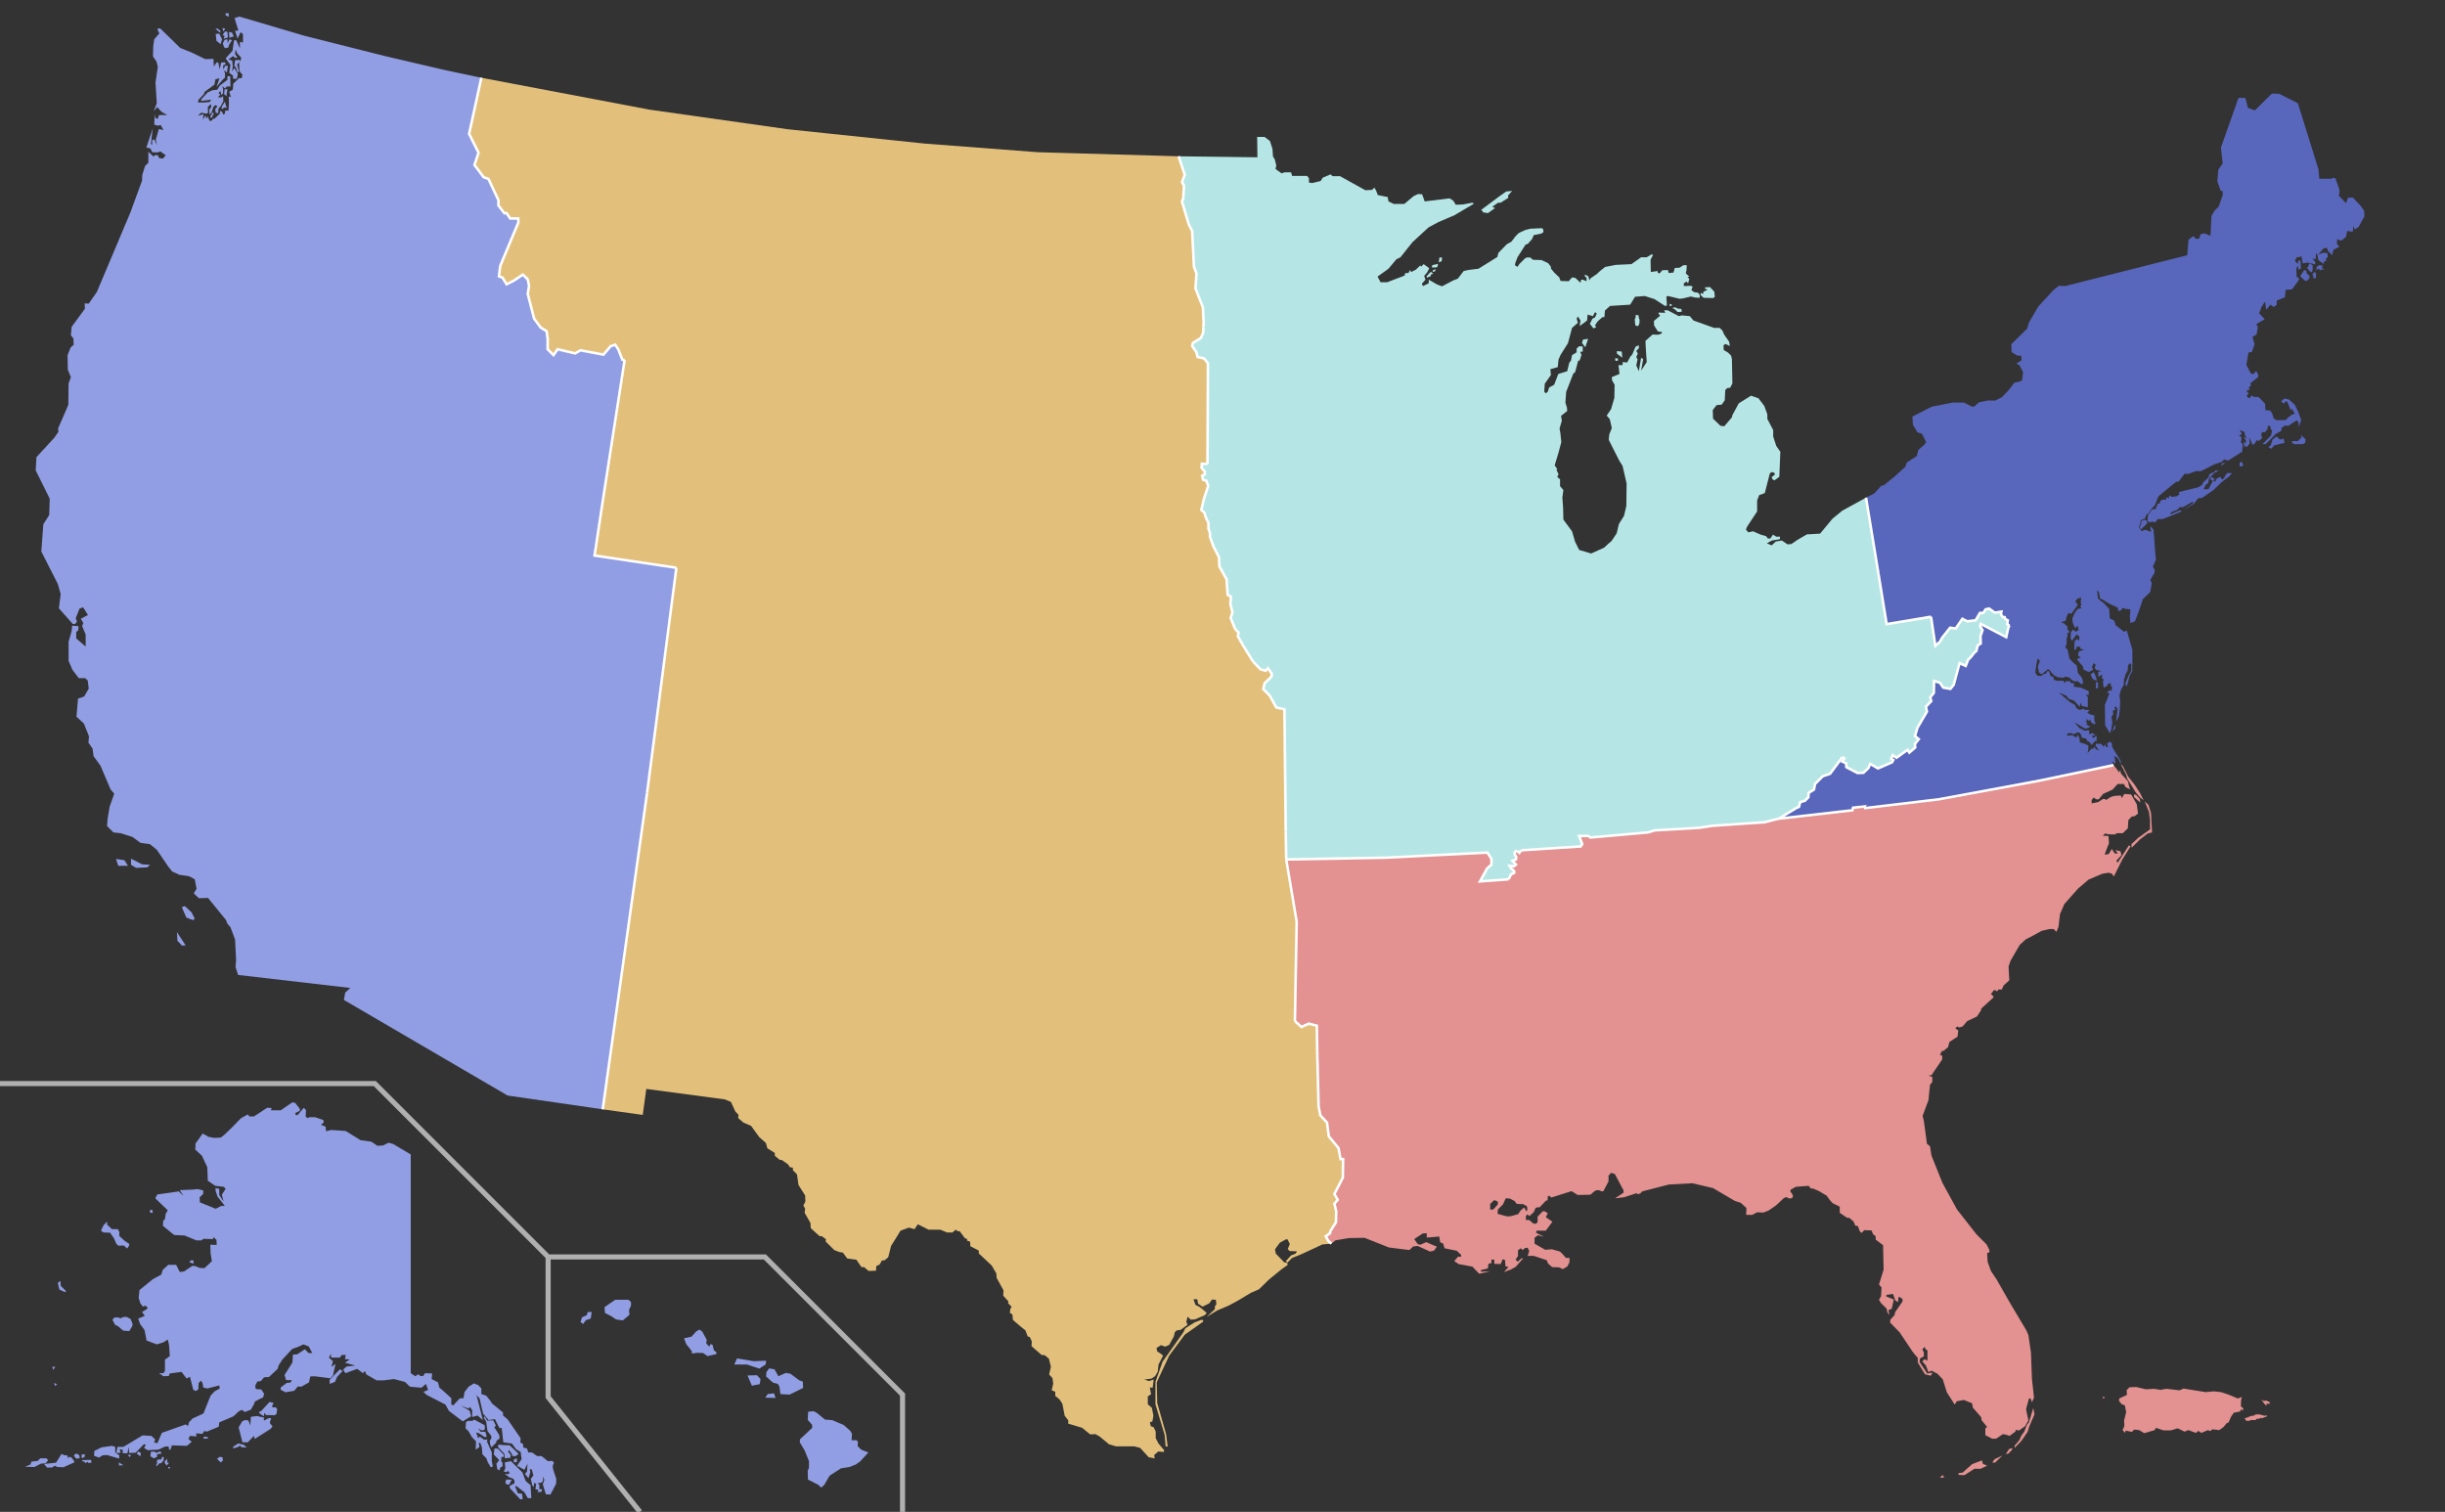 <?xml version="1.0" encoding="UTF-8" standalone="no"?>
<svg
   width="959"
   height="593"
   version="1.1"
   id="svg166"
   sodipodi:docname="senate.svg"
   inkscape:version="1.3.2 (091e20e, 2023-11-25, custom)"
   xmlns:inkscape="http://www.inkscape.org/namespaces/inkscape"
   xmlns:sodipodi="http://sodipodi.sourceforge.net/DTD/sodipodi-0.dtd"
   xmlns="http://www.w3.org/2000/svg"
   xmlns:svg="http://www.w3.org/2000/svg">
  <rect width="100%" height="100%" fill="#333333" stroke="none"/>
  <sodipodi:namedview
     id="namedview166"
     pagecolor="#ffffff"
     bordercolor="#000000"
     borderopacity="0.25"
     inkscape:showpageshadow="2"
     inkscape:pageopacity="0.0"
     inkscape:pagecheckerboard="0"
     inkscape:deskcolor="#d1d1d1"
     inkscape:zoom="0.8877545"
     inkscape:cx="527.17277"
     inkscape:cy="294.56342"
     inkscape:window-width="1920"
     inkscape:window-height="986"
     inkscape:window-x="-11"
     inkscape:window-y="-11"
     inkscape:window-maximized="1"
     inkscape:current-layer="g164" />
  <title
     id="title1">Blank map of the United States and its territories</title>
  <defs
     id="defs1">
    <style
       type="text/css"
       id="style1">
.state {fill:#D0D0D0}                        /* default color for all states and territories not specified below */
.borders {stroke:#FFFFFF; stroke-width:1}    /* color and width of borders between states */
.dccircle {display:yes}                      /* set display to yes to show the circle for the District of Columbia, or none to hide it */
.separator1 {stroke:#B0B0B0; stroke-width:2} /* color and width of lines around Alaska, Hawaii and territories */
.separator2 {stroke:#D0D0D0; stroke-width:1} /* color and width of lines between islands of the same territory */

/* Individual states and territories can be colored as follows:
.ks,.mt,.pa {fill:#0000FF}
.ca,.gu {fill:#FF0000}
In this example, Kansas, Montana and Pennsylvania are colored blue, and California and Guam are colored red.
Place this code in the empty space below. */



</style>
  </defs>
  <g
     class="state"
     id="g57">
    <path
       id="path2"
       class="jk"
       d="M 831.801,299.699 834,304 l 0.301,1.301 3.398,5.5 1.801,2.1 1.301,1 -1.4,-2.801 -2.201,-3.4 -2.398,-3 -2.201,-4.299 z M 829,300.1 799.9,306.199 760.5,313.5 l -29.4,3.5 0.301,-0.699 -4.6,0.5 -0.201,1 -28.9,3.299 -5.6,1.4 -20.5,1.4 -5.199,0.799 -17.4,1 -2.6,0.801 -22.6,2 -0.701,-0.6 h -3.699 l 1.199,3.199 L 620,332 l -23.301,1.5 -0.799,1 -0.801,-0.699 h -1 v 1.299 l 0.6,1 -0.1,1 -1.4,0.5 1.4,1.5 -0.799,0.701 -1.701,-0.201 0.6,1 1.201,1.1 v 0.701 l -1.201,0.5 -1,2 -11.199,0.799 2.801,-5.1 1.699,-1.5 v -2.199 l -1.6,-2.5 -39.801,2 -39.1,0.699 4.1,24.4 -0.699,39 2.6,2.301 2.801,-1.301 3.199,0.801 0.199,11.898 0.5,19.9 0.701,3.4 2.6,2.801 0.699,5.398 3.801,4.602 0.801,4.299 h 1 l -0.102,7.301 -3.299,6.4 1.299,2.299 -1.299,1.5 0.699,3 -0.1,4.301 -2.199,3.5 -0.102,0.799 -1.699,1.201 1,1.799 1.199,1.102 1.602,-1.301 5.299,-0.9 6.1,-0.1 9.602,3.801 8,1 1.5,-1.4 1.799,-0.201 4.801,2.201 L 562.5,490.5 l 1.1,-1.5 -4.199,-1.801 -2.201,1 L 556.1,488 554.699,486 558,483.801 l 1.6,-0.102 v 1.701 l 1.5,-0.1 L 564.5,485 l 0.4,2.301 1.1,0.398 0.6,1.9 4.801,1 1.699,1.6 v 0.701 h -1.199 l -1.5,1.699 1.699,1.201 5.4,1 2.699,2.799 4.4,-1 -3.699,0.201 -0.1,-0.602 2.799,-0.699 0.201,-1.801 L 585,495.4 V 494 l 1.1,0.1 v 1.6 l 2.5,0.102 0.801,-1.9 0.9,0.299 0.199,2.5 1.199,0.201 -1.799,2 L 592.5,498 l 2,-1.1 2.9,-3.301 h -0.701 l -1.299,1.201 -0.4,-0.102 -0.5,-0.799 0.9,-1.201 v -2.299 l 1.1,-0.801 0.699,0.701 1,-0.801 1,-0.1 0.602,1.299 -0.602,1.9 h 2.4 l 5.1,1.701 0.5,1.299 1.602,1.4 2.799,0.1 1.301,0.701 1.799,-1 0.9,-1.701 v -1.699 h -1.4 L 613,492 611.9,490.9 608.699,490 l -2.6,0.199 -4.199,-2.398 V 485.5 l 1.299,-1 2.4,0.6 L 602.5,483.5 l 0.199,-0.801 h 3.602 l 2.6,-3.5 -2.6,-1.799 0.799,-1.5 -1.199,-0.801 h -0.801 l -2,2.1 v 2.102 L 602.5,480 601.4,479.9 599.801,478.5 H 598.5 V 477 l 0.6,-0.699 0.801,0.699 1.699,-1.6 0.701,-1.6 0.799,-0.301 0.701,0.1 2.6,-2.699 0.6,-0.1 0.1,-1.602 0.5,-0.199 0.9,0.699 7.9,-2.5 2.4,1.5 5,-0.1 1.5,-1.299 0.898,-0.5 1.301,0.1 0.6,0.4 0.801,-0.102 2,-3.799 v -2.301 L 632,460 l 1.4,0.5 3.4,6.4 v 0.9 L 633.5,470 637,469.6 641.9,468 l 0.5,0.4 1,-0.301 0.699,-0.799 10.5,-2.701 9.201,-0.5 8.1,1.9 8.5,5 2.4,0.801 2.199,2 -0.1,2.699 h 2.4 l 1.898,-1 2.5,0.1 2,-0.799 2.9,-2 3.1,-2.9 1.102,-0.4 0.6,0.5 h 1.4 l 0.5,-0.801 -0.5,-1.199 -0.602,-0.6 0.201,-0.801 2,-1.1 5,-0.4 0.799,1 1,0.1 2.301,1 3,1.801 1.199,1.699 1.102,1.201 2.799,1.4 v 2.398 l 2.801,1.9 1,0.1 1.6,1.4 0.699,1.6 1,0.201 L 729.5,483 l 0.699,0.6 1,-1.1 2.9,0.1 0.5,1.4 1.1,0.9 v 1.299 l 2.9,2.201 L 738.801,498 737,503.801 738,505 737.801,508.4 737,509.801 737.699,511 740,513.301 l 0.301,1.5 0.799,1 -0.4,-1.9 1.301,-0.6 0.801,-3.602 -3,-1.199 0.1,-0.6 L 742.5,507.5 l 0.9,2.6 1.1,0.6 0.1,-2 1.1,0.301 0.602,0.801 -0.102,0.699 -2.898,4.199 -0.201,1.102 -1.699,1.898 v 1.102 l 3.699,3.799 5.301,7.9 1.799,2.1 v 1.801 L 755,539 l 2.301,0.6 0.699,-1.199 -2.1,0.299 -3,-4.5 0.199,-1.398 1.5,-0.801 v -1.5 L 754,529.199 l 0.9,-0.898 0.4,0.898 0.699,0.5 v 4 L 754.801,533.1 754,534 l 1.4,1.6 1,2.6 1.199,-0.6 2.301,1.201 L 762,541 l 1.6,5.1 3.1,4.801 0.801,-1.301 2.801,-0.5 3.199,1.301 0.301,1.699 3.299,3.801 0.1,1.1 2.201,2.699 -0.701,0.5 v 2.701 l 2.701,1.4 h 1.5 l 2.699,-1.801 1.5,0.301 1.1,0.398 L 790.5,561.5 l 0.199,-0.699 1.201,0.299 2.4,-1.699 1.299,-2.301 -0.699,-3.199 -0.201,-1.301 1.102,-4 0.6,-0.199 L 797,550 797.801,548.199 797,541 l -0.4,-10.5 -1,-6.801 -0.699,-1.699 -6.6,-11.1 -5.201,-9.1 -2.199,-3.301 -1.301,-3.6 -0.199,-3.4 0.9,-0.301 v -0.898 l -1.102,-2.201 -4,-4 -7.6,-9.699 L 761.9,464 757.6,453.301 757,449.6 l -1.199,-1 -0.5,-3.799 -0.701,-5.102 -0.5,-2 2.301,-6.199 0.6,-6 0.9,-1.1 v -2 l -1.5,-0.5 1.199,-0.201 4.201,-6.199 v -1.4 l -0.9,-0.4 0.799,-1.5 h 0.602 l 1.799,-1.5 0.5,-2 3.201,-2.1 0.299,-2.4 -1.199,-0.898 0.799,-0.701 L 768.5,403 l 1.301,-0.4 1.799,-2.1 3.801,-1.801 1.6,-2.398 0.1,-0.701 4.801,-4.4 -0.1,-0.5 -0.9,-0.799 1.1,-1.5 h 0.801 l 0.398,0.5 0.701,-0.801 h 1.299 l 0.602,-1.5 2.299,-2.1 -0.299,-5.4 0.799,-2.299 3.6,-6.201 2.4,-2.199 2.201,-1.1 4,-2.201 3,-0.699 H 805.5 l 1.1,1.1 0.801,-2 0.6,-5 1.699,-3.9 5.4,-6.1 4.1,-3.5 5.4,-2.301 2.5,-0.398 1.301,0.398 0.699,1.102 3.301,-6.602 3.299,-5.299 -0.699,-0.301 -4.4,6.801 -0.5,-0.801 2,-2.199 -0.4,-1.5 -2,-0.5 1,1.299 L 829.5,334.801 828.301,333 l -1.201,2 -1.6,0.199 1,-2.699 0.699,-1.699 -0.199,-2.9 -2.199,-0.1 0.898,-0.9 1.102,0.299 2.699,0.102 0.801,-0.5 h 2.299 l 2,-1.9 0.201,-3.201 1.299,-1.398 1.201,-0.201 1.299,-1 -0.5,-3.699 -2.199,-3.801 -2.701,-0.199 -0.898,1.6 -0.5,-1 -2.701,0.199 -1.199,0.4 -1.9,1.201 -0.301,-0.4 h -0.898 L 823,314.6 l -2.6,0.5 v -1.299 l 0.799,-1 1,0.699 h 1 l 1.701,-2.1 3.699,-1.701 2,-2.199 H 833 l 0.801,1.301 1.699,0.799 -0.5,-1.5 -0.301,-1.6 -2.799,-3.1 -0.301,-1.4 -0.4,1 -0.898,-1.301 z m 8,11.5 v 1 l 2.5,2.201 -0.199,-1.4 -1.4,-1.6 z m 4.199,2.701 1.701,4.199 0.4,3.1 v 3.701 l -4.602,3.299 -2.699,2.5 0.1,1.4 3.201,-3.199 3.1,-2.4 1.699,-0.4 -0.4,-7.6 -1,-3.201 z M 590.6,470 l 1.6,0.1 1.9,1 0.801,1.1 2.5,0.102 1.5,0.799 0.199,1.4 -0.4,0.6 -0.898,-1.5 -1.4,1.201 -0.9,1.398 -2.801,0.801 -1.6,0.1 -3.699,-1 0.1,-1.699 2,-2 z m -4.5,0.699 1.4,0.602 v 1.1 l -1.801,2 H 584.5 v -2.201 z m 251.734,73.326 -2.602,0.1 -1.1,1.1 0.1,1.9 -3,1.4 -0.1,0.9 1,1.299 1.301,0.5 0.5,2.701 -0.801,3.199 0.1,2.199 -0.699,1.602 1,1.1 0.199,-0.9 2.5,0.5 0.801,-0.9 2,0.201 2,1.199 4.1,-1.199 0.5,-0.9 2.9,1 h 3 l 2.6,-0.801 2.701,1.301 1.5,-0.6 3,1.1 0.898,-0.801 1.201,0.801 2.6,-1.1 0.9,0.398 0.799,-0.699 1.102,0.1 1.6,0.201 1.699,-1.201 1.301,-1.6 0.6,-0.1 1.1,-2.4 1,-1.5 2.5,-0.5 0.4,-0.9 0.6,0.6 0.301,-0.898 -1,-0.801 0.1,-2.5 0.301,-1.199 -1.602,0.6 -3.6,-1.5 -3,-1 -2.799,-0.301 -3.201,0.301 -8.699,-1.4 -1.5,0.699 -5.201,-0.6 -2.299,0.4 -2.701,-0.4 -3,0.201 z m -13,3.799 -0.102,0.602 h 0.801 l -0.199,-0.5 z m 62.199,1.102 0.6,1 0.801,1 0.699,0.398 -0.199,-0.799 1.299,0.1 v -0.699 l -1.398,-0.602 -0.9,0.201 z m -89.533,3.375 -1.699,5.6 -0.801,1 -1,2.6 -1.199,1.6 -0.701,1.701 L 790.199,567 v 0.9 l 2.701,-2.801 2.4,-3.5 0.6,-2 L 798,554.699 Z m 88.533,2.424 -1.5,0.1 -0.4,0.4 -1.4,0.201 -1.299,0.6 -1,0.199 0.5,1 1,0.1 1.199,-0.398 1,0.1 0.9,-0.201 -0.1,-0.299 1.299,-0.1 0.602,-0.4 0.299,0.299 1.201,-0.5 0.898,-0.299 -0.199,-0.4 -0.699,0.199 z M 789.199,568 l -1.1,0.301 -1.4,2 1.102,-0.201 1.5,-1.6 z m -3.799,2.9 -3,1.4 -1,1.299 1.1,0.1 z m -8,1.9 -2.4,0.898 -1.5,0.602 -3.699,3.299 -1.602,0.201 V 578.5 l 2.301,0.1 3.9,-2.5 h 2.4 l 2.6,-1.199 -1.701,-0.801 z m -15.5,5.699 -1,1.1 1.699,-0.1 z"
       style="fill:#e39191;fill-opacity:1">
      <title
         id="title2">Jackson</title>
    </path>
    <!-- The scale of Alaska is 42% that of the contiguous United States, so its area is reduced to about 17.6%. The Islands of Four Mountains, Andreanof Islands, Rat Islands and Near Islands are not shown. -->
    <path
       id="path3"
       class="pc"
       d="M 88.5 5.199 L 88.5 6 L 89.699 6.6 L 89.699 5.199 L 88.5 5.199 z M 93.9 6.5 L 92 7.1 L 93.5 12 L 92.199 12.1 L 93.199 15.1 L 94.4 12.6 L 95.301 13.4 L 95.301 16.699 L 94.1 16.4 L 94.1 19 L 92.699 15.801 L 91.801 15.801 L 91.199 19.9 L 88.5 22.9 L 90.4 25.5 L 89.9 28.5 L 91.4 29.699 L 91.4 30.9 L 92.9 30.9 L 93.301 29 L 91.9 26.699 L 91 28 L 91.301 26.199 L 91.1 23.801 L 89.6 23.301 L 91.4 22 L 92.4 22.801 L 93.1 22.4 L 92.199 21.301 L 92.4 19.301 L 93 20.9 L 94.6 22.6 L 94.301 24.199 L 94 23.5 L 92.199 23.6 L 91.9 25.9 L 92.5 26.4 L 93.1 28.301 L 93.699 28.199 L 93 25.301 L 93.801 24.4 L 93.9 27.9 L 95.1 29.301 L 94.801 30.699 L 93.801 30.6 L 91.5 32.801 L 91.301 35.199 L 89.9 36 L 90.6 38.1 L 89.699 37.801 L 89.801 40.5 L 89.6 43.4 L 88.301 43.4 L 88.199 44.6 L 87.5 44.9 L 87.199 44 L 86.4 43.4 L 86.199 44.6 L 84.199 46.5 L 83.6 46.6 L 82.9 47.4 L 82.199 47.4 L 81.5 45.6 L 81 46.6 L 80.6 45.199 L 79.6 47 L 79.801 44.801 L 77.6 45.4 L 78.9 44.199 L 81 44.6 L 81.6 44.199 L 81.5 42 L 82.699 40.801 L 82.9 41.9 L 82.1 43 L 82.199 45 L 83 44.1 L 83.699 41.9 L 84.5 41.199 L 85.301 41.699 L 84.4 42.801 L 84.6 44.199 L 85.6 44.4 L 85.699 42.6 L 86.6 41.6 L 87.6 39.699 L 87.5 37.699 L 86.801 38.199 L 85.5 38.199 L 86.4 37.1 L 85.699 36.5 L 86.5 35.699 L 86.801 37.301 L 87.5 36.6 L 87.5 34.9 L 87.199 33.801 L 88.301 34.699 L 88.9 33.9 L 90.4 33.9 L 90.301 29.9 L 89.199 29.9 L 89.199 31.301 L 86.199 33.6 L 85.199 35.199 L 83.301 35.4 L 81.5 36.199 L 78.9 39 L 78.9 39.6 L 82.801 39.1 L 82.301 40 L 79.9 40.199 L 77.699 40.199 L 77.801 39.199 L 79.9 37 L 80.301 36 L 84.1 33.199 L 84.5 31.1 L 86.1 30.699 L 84.9 34.1 L 87.4 31.199 L 88.199 30.5 L 88.301 29 L 87.9 27.6 L 89 28.4 L 89.4 25.801 L 88.301 25.801 L 87.6 27.301 L 87.5 25.699 L 88.6 25.1 L 88.1 24.4 L 86.699 24.6 L 86.199 27.199 L 85.6 24.5 L 84.9 24.5 L 83.9 26.1 L 83.699 23.1 L 80.5 23.199 L 75.4 20.699 L 70.699 18.801 L 62.9 11.199 L 62 11.1 L 61.801 11.699 L 62.5 13.1 L 60.5 15.4 L 60.1 18.1 L 60 22.1 L 61.4 24.199 L 61.9 26.199 L 61 32.301 L 61.199 35.9 L 61.5 40.5 L 60.301 43.6 L 61.699 42 L 63.4 43.9 L 65.6 45.1 L 62.4 45.1 L 61.801 46.699 L 60.9 46.199 L 60.699 44.699 L 60.5 48.9 L 62 49.301 L 63 49 L 64.1 51 L 62.301 50.6 L 61.1 54.801 L 61.6 57 L 60.5 54.699 L 59.699 54.9 L 59.699 56.9 L 59.199 56.4 L 59.9 50.4 L 57.4 57.9 L 59 58.199 L 59.699 59.699 L 61.699 59.801 L 62.9 59.4 L 65 60.9 L 63.9 62.199 L 62.4 62 L 61.9 60.9 L 60.9 60.801 L 60.199 61.4 L 58.199 59.5 L 58.199 63.801 L 56.9 65.1 L 55.801 68.6 L 55.699 70.9 L 51.199 83.199 L 38 114.5 L 34.801 119.1 L 33.199 119 L 33.301 121.1 L 28.1 128.199 L 27.801 131.5 L 28.801 132.801 L 28.9 135.199 L 27.699 136.301 L 26.5 139.301 L 26.6 145 L 27.801 147.9 L 26.9 150.4 L 26.801 158.801 L 22.801 168 L 22.9 169.4 L 21.199 171.801 L 14.301 179.301 L 14 184.5 L 19.5 195.6 L 19.301 202 L 17 205.6 L 16.199 216.301 L 22.699 229.1 L 23.801 233 L 23.1 238.6 L 28.5 244.699 L 29.4 244.801 L 30.199 243.801 L 29.699 242.5 L 31.199 238.699 L 32.6 238.199 L 34.5 241.199 L 31.699 242.699 L 32.699 244.4 L 32.199 245.5 L 33.6 248.9 L 33.6 253.6 L 29.9 250.4 L 29.9 247.9 L 30.699 247.199 L 30.801 245.6 L 28.301 245.4 L 28.1 247.5 L 26.9 251.699 L 26.9 259.199 L 28.4 262.699 L 30.9 266 L 33.4 266 L 34.4 266.9 L 34.801 270.1 L 33 273.199 L 30.6 274 L 30 281.1 L 32.9 283.801 L 34.9 288.801 L 34.699 291.301 L 36.301 293.6 L 36.699 296.6 L 39.4 300.301 L 43.4 309.699 L 44.801 311.301 L 43 316.4 L 42.199 321.199 L 42 324 L 44.5 326.5 L 47.301 326.801 L 52 328.301 L 55.1 330.6 L 58.801 331.1 L 61.5 333.301 L 66 339.9 L 67.5 341.801 L 70.301 343.1 L 74.199 343.699 L 76.4 344.9 L 77.1 348.6 L 76 350.4 L 78 352.301 L 81.6 352.199 L 88.6 360.801 L 89.199 362.301 L 90.4 363.699 L 92.199 368.5 L 92.6 376.4 L 92.4 379.4 L 93.4 382.4 L 137.4 387.5 L 135.4 389.301 L 134.9 392.199 L 199.1 429.699 L 236.4 435.1 L 253.801 311 L 265.301 222.699 L 233.199 217.9 L 236.5 196 L 245 141.199 L 244.1 141.1 L 242.5 137 L 241.301 135.199 L 239.5 135.801 L 236.699 139.1 L 227.699 137.4 L 225.6 138.6 L 218.699 137 L 217.1 139.301 L 214.801 137 L 214.801 132.9 L 214.4 129.9 L 212.1 128.5 L 209.5 125 L 207 115.301 L 207.5 112.1 L 207 109.6 L 205.1 107.699 L 201.5 110.1 L 198.699 111.5 L 197.1 108.9 L 195.699 108.4 L 196.199 104.301 L 203.301 87.301 L 203.301 85.699 L 200.1 85.699 L 198.699 83.6 L 197.801 83.6 L 195.5 80.6 L 195.5 78.5 L 191.6 70.199 L 189.699 69.5 L 186.1 64.699 L 187.699 59.9 L 184 52.5 L 188.801 30.5 L 174.6 27.5 L 151 22 L 119.301 14 L 93.9 6.5 z M 87.199 11 L 87.699 12.4 L 88.301 11.199 L 87.199 11 z M 85.4 11.199 L 84.5 11.301 L 86.301 12.801 L 86.5 12.199 L 85.4 11.199 z M 88.301 12.301 L 87.301 13.699 L 88.1 14.1 L 87.699 15.199 L 89.4 14.699 L 89.199 12.5 L 88.301 12.301 z M 89.801 12.5 L 90 14.9 L 90.801 14.5 L 91.699 14.301 L 91 12.801 L 89.801 12.5 z M 86 13.199 L 84.6 13.301 L 84.9 16 L 86.5 17.301 L 87.1 15.4 L 86 13.199 z M 89.199 15.4 L 88.1 15.6 L 87.4 17 L 87.801 18.301 L 88.301 18.9 L 89.6 18.6 L 89.801 17.6 L 91 15.801 L 90 15.4 L 89.301 17 L 89.199 15.4 z M 88.1 35 L 87.9 36.9 L 88.801 37.699 L 89.199 35 L 88.1 35 z M 88.199 39.9 L 87 41.801 L 86.9 42.6 L 87.301 42.801 L 87.801 42.199 L 88.9 42.301 L 88.199 39.9 z M 83.199 44.199 L 83 45 L 82.5 45.4 L 82.699 46.301 L 83.4 45.9 L 83.301 45.301 L 83.801 45 L 83.699 44.199 L 83.199 44.199 z M 51.4 336.801 L 51.4 339.199 L 53.4 340.4 L 57.801 340.199 L 58.801 339.199 L 55.699 339 L 51.4 336.801 z M 45.5 336.9 L 46.4 339.6 L 50.199 339.6 L 48.801 337.4 L 45.5 336.9 z M 72.5 355.4 L 71.301 355.801 L 73.1 359.9 L 75.699 360.9 L 76.4 360.301 L 75.1 357.801 L 72.5 355.4 z M 69.4 365.6 L 69.6 369 L 71.4 370.9 L 72.801 370.801 L 69.4 365.6 z M 114.6 432.4 L 110.1 435.5 L 106.199 435.5 L 106.6 434.6 L 104.801 434.5 L 99.6 437.9 L 97.801 437.9 L 97.199 437.1 L 94.5 438.6 L 90.9 442.301 L 88.1 445 L 86.6 446.199 L 84 446.301 L 81.801 445.9 L 79.5 444.6 L 76.699 448.5 L 76.6 450.9 L 79.199 453.301 L 81.301 457.801 L 81.5 463.1 L 84.4 465.1 L 87.801 465.5 L 88.5 466.301 L 87 468.6 L 87.699 471.301 L 86 468.699 L 86 466.301 L 84.5 466 L 84.6 467.199 L 85.301 469.301 L 88.199 473 L 86.801 473 L 84.6 474.1 L 78.4 471.6 L 78.301 469.6 L 79.699 468.301 L 79.699 466.9 L 77.6 466.4 L 75.301 466.6 L 70.5 466.801 L 72 469.1 L 70.1 467.301 L 61.699 468.5 L 60.9 470 L 65.801 474.699 L 65 476.1 L 64.699 478.1 L 64 478.9 L 63.9 480.801 L 68.301 484.4 L 72.4 484.6 L 77 486.5 L 79 486.5 L 79.801 485.9 L 83.6 486 L 83.699 485.199 L 84.9 486.301 L 85 488.301 L 82.5 488.199 L 82.6 491.5 L 83.1 494.699 L 80.199 497.4 L 78.301 497.301 L 76.301 496.5 L 75.301 496.6 L 72.199 498.699 L 70.5 498.9 L 69.1 496.1 L 66 496.1 L 63.801 498.1 L 63.301 499.9 L 60 501.699 L 54.699 506 L 54.4 509.1 L 55.1 511.301 L 56.1 512.5 L 57.1 512.1 L 58 513.1 L 57.199 513.699 L 55.699 514.6 L 56.801 516.1 L 54.199 517.199 L 55 519.4 L 56.699 521.699 L 57.5 525.801 L 61.5 527.301 L 64.1 526.5 L 65.801 525.4 L 66.301 527.5 L 66.6 531.9 L 64.699 533.301 L 64.699 537.699 L 64.1 538.6 L 62.4 538.6 L 64.1 539.801 L 66.199 539.699 L 66.6 538.699 L 71.199 538.1 L 73.199 540.699 L 74.5 540 L 75.801 545.1 L 76.801 545.6 L 77.801 544.9 L 77.9 542.5 L 78.801 541.5 L 79.5 542.6 L 79.699 544.199 L 81.301 544.6 L 86 543.4 L 86.199 544.6 L 84.199 545.699 L 82.6 547.4 L 79.801 554.4 L 75.5 556.4 L 74.1 557.9 L 73.801 559.301 L 72.801 558.699 L 63.5 562 L 61.699 566.1 L 60.4 565.699 L 60.9 564.6 L 59.4 563.199 L 55.9 563 L 50.6 566.199 L 48.4 567.5 L 46.1 567.5 L 45.6 569.9 L 47.301 569.801 L 46.9 568.4 L 48.1 568.6 L 48.199 570 L 50 570 L 50.4 567.5 L 50.699 569.9 L 53.199 569.801 L 56.4 566.5 L 57.199 566.6 L 56.5 567.9 L 57.9 568.801 L 62.1 568.6 L 64.699 567.4 L 66.1 567.301 L 66.4 568.801 L 67 568.301 L 67.4 566.9 L 73.301 567.1 L 75.199 565.5 L 73.9 564.4 L 74.5 563.199 L 77.1 563.4 L 76.9 562.199 L 79.4 562.4 L 80.1 561.301 L 81.199 561.5 L 85.801 559.6 L 86 557.9 L 91.6 555.5 L 93.6 553.6 L 94.801 553 L 96.1 553.801 L 98.4 552.9 L 99.5 551 L 100 549.699 L 101.699 548.801 L 103.199 548.1 L 103.6 546.699 L 102.5 545 L 100.301 544.801 L 100.1 543.5 L 100.9 541.9 L 102.301 541.699 L 103.6 540.199 L 105.5 540.1 L 108.9 536.9 L 109.301 535.5 L 110.801 533.199 L 114.6 529.1 L 117.1 528.199 L 119 527.301 L 121.1 528.1 L 122.5 530.699 L 121 530.699 L 119.6 529.199 L 116.6 531.199 L 114.9 531.301 L 114.699 534.4 L 111.6 539.301 L 112.199 541.301 L 114.5 541.301 L 113.9 542.301 L 112.5 542.4 L 110.1 544.199 L 110.1 545.1 L 112 546.1 L 115.4 545.5 L 116.801 543.801 L 118.199 543.9 L 121.199 542.199 L 121.699 539.9 L 123.301 539.801 L 129.6 540.6 L 130.6 539.5 L 131.6 535 L 130 536.1 L 130.6 533.9 L 129 532.5 L 129.801 531 L 129.9 532.5 L 133.301 532.5 L 134 531.5 L 135.6 531.4 L 135.301 533.1 L 137.199 533.199 L 135.301 534.5 L 139.4 535.6 L 135.9 536 L 134.6 537.199 L 135.5 538.6 L 140.1 536.9 L 142.4 538.6 L 143.1 537.699 L 143.699 539.1 L 147.699 541.4 L 150.6 541.4 L 154.5 540.9 L 158.801 542 L 160.801 543.9 L 165.301 544.301 L 167.1 542.801 L 167.9 545.199 L 166.1 545.9 L 167.301 547.1 L 174.699 550.9 L 176.1 553.4 L 181.5 557.5 L 184.801 555.5 L 184.199 553.301 L 180.699 551.301 L 183.801 552.5 L 184.301 551.801 L 185.199 553.1 L 185.199 555.801 L 187.301 555.199 L 189.4 557 L 186.9 547.199 L 188.1 548.5 L 189.5 554.5 L 191.699 557 L 194.1 556.6 L 195.9 560.1 L 196.801 560.1 L 197.4 565.699 L 200.801 566.199 L 202.4 568.4 L 204.199 569.5 L 204.6 572.301 L 202.801 574.9 L 205.699 576.5 L 206.9 574.1 L 206.699 577.199 L 205.9 578.1 L 207.301 579.801 L 208 577.4 L 207.801 576.199 L 208.6 576.4 L 209.199 578.699 L 208.199 580.1 L 208.801 582.699 L 209.301 583.1 L 209.6 581.5 L 210.301 582.1 L 210 584.1 L 211.199 584.301 L 210.801 585.199 L 212.5 585.1 L 212.5 584.1 L 211.5 584.1 L 211.6 582.4 L 210.801 581.801 L 212.5 581.5 L 213 580.699 L 213 579.1 L 213.5 580.4 L 212.9 582.199 L 214.1 586.1 L 215.9 586.199 L 218.1 582 L 218.199 580.1 L 216.9 576.1 L 216.801 574.9 L 217.301 573.699 L 216.6 573 L 214.9 573.1 L 212.4 571.1 L 210.699 571.1 L 208.699 569.699 L 207.199 569.699 L 206.699 568.1 L 205.301 567.801 L 205.1 566.301 L 204.1 565.801 L 204.199 564.1 L 199.1 556.699 L 197.301 555.199 L 197.301 554 L 193 550.5 L 192.301 549.4 L 190.699 547.4 L 188.801 546.801 L 188.801 544.6 L 187.6 543.301 L 185.9 542.6 L 183.801 543.9 L 182.199 546 L 181.801 548.4 L 180.301 548.5 L 177.801 551.199 L 177 550.9 L 177 548.4 L 174.6 546.199 L 172.301 544.199 L 171.801 542.199 L 169.301 540.9 L 169.5 538.699 L 166.699 538.6 L 166 539.699 L 164.801 539.699 L 164.1 539 L 162.9 539.801 L 161.1 538.6 L 161.1 452.801 L 154.199 448.699 L 152.4 448.199 L 150.199 449.301 L 148 449.4 L 145.699 447.801 L 141.4 447.199 L 135.6 443.6 L 129.9 443.199 L 127.9 443.699 L 127.699 441.9 L 125.9 441.199 L 127 440.199 L 126.801 439.301 L 123.6 438.199 L 121.199 438.199 L 120.801 438.6 L 119.9 438 L 120 435.4 L 119.199 434.5 L 116.699 437.4 L 115.9 437.301 L 115.9 436.5 L 117.6 435.699 L 117.6 434.9 L 115.699 432.5 L 114.6 432.4 z M 58.801 474.6 L 58.9 475.699 L 59.9 475.699 L 59.801 474.6 L 58.801 474.6 z M 42 479.1 L 40.6 480.6 L 39.6 482.699 L 40.6 483.4 L 43.199 483.5 L 44.699 485.699 L 45.6 487.801 L 46.4 488.6 L 48.5 488.5 L 49.9 489.699 L 50.6 488.6 L 50.699 487.9 L 48.9 486.699 L 46.801 484.801 L 46.801 483.199 L 46.199 482.1 L 43.9 482.1 L 42 480.301 L 42 479.1 z M 75 494.301 L 74.199 495.1 L 75.9 495.6 L 75.9 494.4 L 75 494.301 z M 23.699 502.4 L 22.699 503.1 L 23 504.699 L 23.301 505.801 L 25 506.6 L 25.801 506.801 L 25.801 506.301 L 23.801 504.301 L 23.699 502.4 z M 241.301 509.801 L 237.1 512.699 L 237.301 515 L 239.699 516.199 L 241.6 517.5 L 244.301 517.9 L 246.9 515.699 L 246.699 513.801 L 247.5 512.1 L 247.5 510.699 L 246.5 509.801 L 241.301 509.801 z M 230.5 514.6 L 230.199 515.801 L 228.301 516.699 L 227.699 518.5 L 228.699 519.301 L 229.801 517.801 L 231.699 517.199 L 232.1 514.6 L 230.5 514.6 z M 49.6 516.5 L 48.301 516.6 L 47.199 517.1 L 46.301 516.699 L 44.801 516.801 L 44.1 517.699 L 45.199 519.699 L 46.199 520.1 L 48.301 521.9 L 50.699 522.1 L 51.9 520.1 L 52 519.199 L 51.199 517.301 L 49.6 516.5 z M 274.301 521.5 L 273.1 522.199 L 271.199 524.301 L 268.301 524.9 L 269.1 527.1 L 271.301 529.9 L 271.4 530.9 L 273.5 530.6 L 275.801 530.699 L 277.5 531.9 L 281 531.1 L 281 530.4 L 280 529.6 L 279.5 527.5 L 278.699 527.199 L 278.199 528.199 L 277 526.9 L 277.199 525.5 L 275.4 522.199 L 274.301 521.5 z M 289.1 532.801 L 288 535.199 L 293 535.199 L 297.801 536.801 L 300.301 535.199 L 300.5 533.699 L 295.699 533.9 L 289.1 532.801 z M 20.5 536.1 L 20.9 537.301 L 21.699 536.1 L 20.5 536.1 z M 301.699 536.699 L 300.6 538.199 L 300.5 539.9 L 303.199 542.301 L 305.1 542.801 L 305.699 543.801 L 306.1 546.801 L 309.699 547 L 315 544.4 L 314.9 541.9 L 313.5 541.4 L 310 538.801 L 308.199 538.5 L 305.301 539.801 L 303.801 537.1 L 301.699 536.699 z M 133.301 537.1 L 129.301 541.199 L 129.301 542.801 L 131.4 542 L 132.199 540.1 L 134.4 537.699 L 133.301 537.1 z M 296.9 539.4 L 293.199 539.5 L 294.9 543.5 L 298 542.9 L 298.301 540.9 L 296.9 539.4 z M 21.199 542.4 L 21.6 543.6 L 22.4 543 L 21.199 542.4 z M 303.6 546.5 L 301.1 546.801 L 300.199 548.199 L 304.199 548.301 L 303.6 546.5 z M 105.699 549.9 L 102.4 553.5 L 101.699 553.699 L 101.699 554.301 L 103.5 555.5 L 103.699 554.1 L 104.301 555 L 107.801 555.1 L 108.5 554.5 L 108.699 552.699 L 108.199 552 L 106.801 552 L 106.801 551.199 L 107.199 550.6 L 107.199 550.199 L 105.699 549.9 z M 319.1 553.5 L 317 553.699 L 316.801 556.9 L 318.5 558.801 L 318.6 560 L 313.801 564.5 L 313.699 565.699 L 315.6 568.9 L 317.301 573.1 L 317.301 575.699 L 316.801 576.9 L 316.9 580.301 L 321 582.4 L 322.1 583.5 L 323.301 582.4 L 325.4 578.801 L 329.9 575.9 L 333.199 575.4 L 335.699 574.4 L 337.4 573.199 L 340.6 569.699 L 337.801 568.6 L 336.4 567.199 L 336.5 565.5 L 336 564.9 L 334 564.9 L 334.199 562.4 L 333.5 561.199 L 330.9 558.9 L 326.4 557 L 323.6 556.801 L 320.301 554.1 L 319.1 553.5 z M 100.801 555.4 L 98.4 555.699 L 98.199 559.1 L 97.4 557.1 L 95.9 557 L 94.9 557.6 L 93.6 559.9 L 95.1 565.699 L 97.199 565.699 L 99.6 563.199 L 99.9 564.4 L 106.199 560.4 L 106.9 559.4 L 105.9 558.301 L 105.9 557.6 L 106.4 556.301 L 105.5 556.199 L 103.5 557.199 L 103.5 556 L 100.801 555.4 z M 190 555.4 L 189.801 556.1 L 190.699 557.6 L 191.199 561.301 L 192.699 563.199 L 192.699 564.301 L 192.1 565 L 192.199 566.301 L 192.699 567.699 L 194.699 565.801 L 194.699 565.1 L 195.9 564.301 L 195.9 563 L 193.9 559.801 L 194.5 559.199 L 193.5 557.1 L 191.1 557.199 L 190 555.4 z M 186 556.801 L 185.301 557.301 L 183.699 557.301 L 182.801 557.699 L 182.6 560.199 L 183.801 561.4 L 185.1 563.699 L 186.699 565.301 L 186.6 568.6 L 188 567.6 L 188 567.1 L 187.699 566 L 188.4 566 L 189 567.699 L 189.199 570.4 L 190.801 572 L 191.301 573.5 L 192.5 575.5 L 193.301 575.199 L 192.9 573.1 L 192.9 569.699 L 191 565.4 L 191.199 564.6 L 189.9 564.699 L 188.199 563.5 L 187.4 564.1 L 187.301 563.199 L 186.699 561.9 L 187.801 562.1 L 190 563.6 L 190.9 563.6 L 190.4 561.6 L 188.6 561.6 L 187.5 560.301 L 188.9 561 L 189.699 561 L 190.199 560.5 L 190.1 559 L 186 556.801 z M 79.9 563.5 L 79.9 564.301 L 81.699 564.199 L 81.301 563.6 L 79.9 563.5 z M 93.6 566.1 L 91.5 567.4 L 91.4 568.1 L 93.199 567.6 L 94.199 567 L 94.6 567.6 L 96.801 567.801 L 95.5 566.6 L 94.199 566.4 L 93.6 566.1 z M 195.5 566.6 L 195.301 567.5 L 197.9 570.301 L 198 572 L 199.301 571.801 L 200.1 571.9 L 200.301 570.699 L 199.301 569.4 L 199.6 568.699 L 200.801 570.301 L 200.9 571 L 202 571.199 L 203.1 570.6 L 203.301 570.1 L 199.9 566.9 L 197.4 566.801 L 195.5 566.6 z M 43.9 567.1 L 39.801 567.699 L 37 569.1 L 36.9 571 L 38.801 571.699 L 40.301 570.801 L 42 570.699 L 46.699 572.1 L 46.801 570.801 L 45.199 569.699 L 45.199 567.5 L 43.9 567.1 z M 194 568.1 L 193.801 569.301 L 193.699 570.5 L 195.801 572.699 L 194.699 574.1 L 195.1 576.301 L 195.9 576.699 L 196.301 575.5 L 197.1 575.199 L 197.1 573.699 L 196.6 573.199 L 196.699 571.4 L 197.5 571.5 L 197.699 570.699 L 195.301 568.199 L 194 568.1 z M 54.301 569.301 L 53.6 570.1 L 55 571.199 L 55.301 570 L 54.301 569.301 z M 62.301 569.301 L 61.6 569.9 L 60.699 569.4 L 59.199 569.4 L 59 571.199 L 60.4 572 L 61.6 571.4 L 61.6 570.4 L 63.301 570.1 L 63.199 569.5 L 62.301 569.301 z M 29.5 570.199 L 29 571 L 29.9 572.1 L 31.199 572 L 31.199 571 L 30.5 570.301 L 29.5 570.199 z M 24.1 570.301 L 22 573.699 L 17.301 574.199 L 18.4 575.6 L 20.4 575.6 L 21.5 574.9 L 22.5 575.4 L 24.9 575.5 L 29.1 573.6 L 29.1 573.1 L 28 571.6 L 27.1 571.4 L 26.801 572 L 26.301 570.801 L 25.4 570.801 L 24.1 570.301 z M 33.301 570.4 L 32 570.5 L 32.1 572 L 33.199 571.4 L 33.301 570.4 z M 50.1 570.6 L 50.801 571.5 L 51.5 570.699 L 50.1 570.6 z M 63.6 571.4 L 63.301 572.4 L 62 572.5 L 61.6 572.699 L 61.6 574 L 61.1 574.9 L 61.699 574.9 L 62.4 574 L 63.199 573.9 L 64.1 572.9 L 64.301 571.6 L 63.6 571.4 z M 86.199 571.4 L 85.1 572.199 L 86.6 573.6 L 87.4 572.9 L 87.301 571.6 L 86.199 571.4 z M 15.801 572 L 14.801 573 L 12.301 573.301 L 12 574.4 L 9.801 575.301 L 13.5 575.4 L 16 574.1 L 17.9 573.9 L 18.9 572.699 L 18.199 572 L 15.801 572 z M 202.801 572 L 201.6 572.4 L 201.5 573.5 L 202.699 573.5 L 202.801 572 z M 65.6 572.199 L 64.6 573.199 L 64.6 573.699 L 65.301 574.801 L 66.301 573.801 L 65.6 573.699 L 65.6 572.199 z M 35.699 572.6 L 32.301 572.699 L 32.199 573.1 L 33.1 573.301 L 33.5 573.9 L 34.301 573.301 L 34.6 573.801 L 35.9 573.699 L 35.699 572.6 z M 200.4 573.1 L 198 573.6 L 198.199 575.9 L 197.6 577.199 L 198.699 577.4 L 199.301 576.9 L 199.9 577.801 L 199.4 578.199 L 198 578.1 L 199.699 579.4 L 201.301 580 L 201.801 580.801 L 201.801 581.801 L 199.9 582.801 L 200 583.699 L 204.1 588.1 L 205 588 L 204.801 585.9 L 203.1 585.699 L 202 582.9 L 202.6 582.9 L 205.699 585.301 L 207 587.6 L 208.4 587.6 L 208.1 582.5 L 206.199 580.9 L 204.9 577.5 L 200.4 573.1 z M 46.6 573.6 L 46.699 574.801 L 48.4 574.699 L 46.6 573.6 z M 66 575.4 L 66 575.9 L 66.699 576 L 66.6 575.4 L 66 575.4 z M 198.699 580.1 L 198.6 580.301 L 198.621 580.303 L 198.699 580.1 z M 198.621 580.303 L 198.199 581.4 L 198.6 582.199 L 199.699 582.301 L 200.699 580.4 L 198.621 580.303 z "
       style="fill:#919ee3;fill-opacity:1">
      <title
         id="title3">Pacifica</title>
    </path>
    <path
       id="path7"
       class="ft"
       d="M 188.801 30.5 L 184 52.5 L 187.699 59.9 L 186.1 64.699 L 189.699 69.5 L 191.6 70.199 L 195.5 78.5 L 195.5 80.6 L 197.801 83.6 L 198.699 83.6 L 200.1 85.699 L 203.301 85.699 L 203.301 87.301 L 196.199 104.301 L 195.699 108.4 L 197.1 108.9 L 198.699 111.5 L 201.5 110.1 L 205.1 107.699 L 207 109.6 L 207.5 112.1 L 207 115.301 L 209.5 125 L 212.1 128.5 L 214.4 129.9 L 214.801 132.9 L 214.801 137 L 217.1 139.301 L 218.699 137 L 225.6 138.6 L 227.699 137.4 L 236.699 139.1 L 239.5 135.801 L 241.301 135.199 L 242.5 137 L 244.1 141.1 L 245 141.199 L 236.5 196 L 233.199 217.9 L 265.301 222.699 L 253.801 311 L 236.4 435.1 L 252.1 437.301 L 253.5 427.1 L 284.301 431.199 L 286.699 432.199 L 288.4 435.9 L 289.699 437.301 L 289.5 438.5 L 291.6 440.301 L 294.6 441.6 L 297.801 446 L 300.4 448.301 L 301 450.4 L 303.9 452.199 L 303.9 453.301 L 305.801 454.9 L 306.699 455 L 309.1 456.699 L 309.801 457.801 L 311 458 L 311 459 L 312.6 460.6 L 313.199 464.801 L 315.801 468.9 L 315.9 471.301 L 315.1 472.801 L 315.801 474.1 L 315.6 475.699 L 317.9 479.699 L 318 481.699 L 321.4 484.801 L 322.4 484.9 L 324 486.1 L 323.801 486.9 L 327.199 490.301 L 329.301 491.1 L 330.6 491.301 L 332.301 493.6 L 335.9 494.1 L 337.9 497 L 338.9 497 L 340.699 498.5 L 343.6 498.4 L 343.699 496.6 L 345 496 L 345.9 494.4 L 347 494.301 L 348.4 493.1 L 349.5 488.699 L 351.5 485.5 L 353.199 482.699 L 356.5 481.5 L 358.699 482.1 L 360 480.199 L 364.199 482.301 L 368.801 482.301 L 371.4 483.4 L 373.6 483.4 L 374.9 482.301 L 375.6 482.9 L 376.4 482.9 L 378.5 485.699 L 379.301 485.9 L 379.301 486.6 L 380.5 487 L 380.6 488.801 L 383.9 490.5 L 383.9 491.6 L 389 496.4 L 390.801 499.5 L 390.9 501.199 L 393.6 506.1 L 393.5 508.199 L 395.5 510.4 L 395.4 511.1 L 396.801 512.6 L 396.301 513.301 L 396.1 514.9 L 397.1 515.6 L 397.301 517.699 L 400.199 520.199 L 402.199 521.801 L 403.1 524.199 L 403.9 524.4 L 404.699 526.1 L 404.6 528 L 408.6 531.5 L 409.699 531.5 L 411.4 532.9 L 412.199 536.1 L 411.5 539.1 L 412.801 540.5 L 413.1 542.699 L 412.5 545.301 L 413.9 545.9 L 413.9 547.5 L 415.6 548.9 L 416.699 550.6 L 417.6 555.301 L 419 557.1 L 419 558.4 L 424.4 560 L 427.6 562.6 L 429.699 562.5 L 431.4 563.5 L 435 566.5 L 437.801 567.301 L 444.9 567.301 L 447.199 567.9 L 450.6 571.6 L 452 571.801 L 452.9 572.1 L 452.699 570.699 L 454.301 569.301 L 456.5 569.5 L 456.6 568.801 L 454.4 566.199 L 453.301 564.1 L 453.301 561.5 L 452.5 559.801 L 451.4 559.4 L 451 557.9 L 452 557.5 L 452.4 555.301 L 451.801 552.199 L 450.199 550.801 L 450.199 547.699 L 451.5 546.801 L 451.199 545.4 L 451 544.199 L 452.1 544.301 L 452.5 541.1 L 450.6 541.699 L 448.801 541.1 L 451.699 540.699 L 453.1 539.699 L 454.1 538 L 454.4 535.199 L 456.199 531.699 L 455.199 530.9 L 453.9 530.1 L 453.6 528.699 L 455.4 527.6 L 457 528.199 L 458.6 527.5 L 460.4 524.199 L 460.801 522.5 L 461.6 521.801 L 463.1 521.6 L 465.801 519.6 L 465.301 518.5 L 465.801 516.4 L 467 517.6 L 468.699 517.5 L 472.6 515.801 L 473.301 515 L 471.5 513.4 L 470.301 512.5 L 468.9 511.801 L 468.1 509.6 L 469.6 509.6 L 469.9 511.301 L 471.699 512.5 L 474.301 511.199 L 475.4 509.699 L 476.9 509.801 L 477.1 511.6 L 476.5 512.4 L 476.5 513.5 L 473.301 516.5 L 477.4 514 L 481.9 512.1 L 485.6 510.1 L 490.6 507.1 L 493.801 505.699 L 497.801 501.801 L 502.699 497.801 L 505 496.199 L 505 495.4 L 503.699 495.1 L 500.4 491.699 L 500.1 490 L 502 487.4 L 504.4 486.1 L 505 486.1 L 505.9 487.9 L 505.1 489.9 L 505.801 490.699 L 508.699 490.801 L 508.199 491.699 L 506.4 492.4 L 504.301 494.699 L 505 495.199 L 506.801 493.4 L 510.301 492 L 518.699 488.1 L 522.199 487.801 L 521 486.699 L 520 484.9 L 521.699 483.699 L 521.801 482.9 L 524 479.4 L 524.1 475.1 L 523.4 472.1 L 524.699 470.6 L 523.4 468.301 L 526.699 461.9 L 526.801 454.6 L 525.801 454.6 L 525 450.301 L 521.199 445.699 L 520.5 440.301 L 517.9 437.5 L 517.199 434.1 L 516.699 414.199 L 516.5 402.301 L 513.301 401.5 L 510.5 402.801 L 507.9 400.5 L 508.6 361.5 L 504.5 337.1 L 504.301 326.301 L 503.801 278.199 L 500.6 277.5 L 498 272.801 L 495.5 270.301 L 496 268 L 498.699 265.4 L 498.801 264.199 L 497.301 262.1 L 496.4 263.1 L 494.4 262.5 L 491.5 259.5 L 487.6 253.199 L 485.5 249.5 L 485.801 248.1 L 484.5 246.801 L 482.699 242.4 L 483.4 240.199 L 482.6 236.9 L 482.801 234 L 481.5 233.301 L 481.1 227.199 L 478.301 222.199 L 478.1 218.5 L 475.9 214.199 L 474.6 210.5 L 474.6 209.1 L 474 207.4 L 474 205.1 L 473.5 204.199 L 472.801 202.5 L 472.5 201.199 L 471.199 200 L 472.199 195.699 L 473.9 190.6 L 473.199 188.6 L 471.9 188.199 L 471.5 186.6 L 472.5 186.1 L 472.6 185 L 471.301 183.5 L 471.4 181.9 L 473.6 182 L 473.801 142.5 L 472.301 140.6 L 469.699 140 L 469.301 138.199 L 467.6 135.699 L 467.9 134.5 L 471 132.6 L 471.9 130.6 L 472 128.4 L 472.1 126.301 L 471.801 120.5 L 468.9 113.1 L 469.301 107.301 L 468.301 104.6 L 467.6 90.6 L 466.301 88.1 L 463.6 79 L 464.1 77.9 L 464.4 72.801 L 463.6 71.4 L 464.699 68.6 L 462.301 61.301 L 407 59.699 L 362.5 56.301 L 309 50.699 L 254.699 43 L 188.801 30.5 z M 471.1 517.699 L 468.5 518.699 L 464.9 521 L 464.199 522.5 L 456 534.1 L 453.199 542 L 453.199 550.801 L 456.801 562.801 L 457.199 567.301 L 458 567.4 L 457.4 562.6 L 453.9 550.301 L 453.699 542.199 L 458.6 531.699 L 464.699 523.5 L 471.9 518.4 L 471.9 517.699 L 471.1 517.699 z "
       style="fill:#e2c07c;fill-opacity:1">
      <title
         id="title7">Frontier</title>
    </path>
    <path
       id="path8"
       style="fill:#5866bc;fill-opacity:1"
       class="ol"
       d="M 891.1 36.699 L 884.4 43.301 L 881.699 42.301 L 880.699 38.4 L 878 38.4 L 871.1 57.9 L 871.801 64.1 L 870.1 66.5 L 869.699 71.1 L 871 74.801 L 871.801 75 L 871.801 76.6 L 870.199 81.1 L 868.699 82.5 L 867.4 84.699 L 867 92.5 L 864.6 91.5 L 863.1 91.9 L 862.6 93.6 L 861.301 93.699 L 860.301 92.6 L 858.4 94 L 857.9 100.1 L 830.6 107 L 810 112.199 L 807.5 112.1 L 805.4 113.801 L 799.5 120.199 L 795.801 126.5 L 795.1 128.9 L 788.9 135 L 789 138.1 L 791.301 139.5 L 792.801 139.5 L 792.9 141.301 L 790.9 142.6 L 792.1 143.301 L 793.5 146 L 793.1 149.199 L 792 149.699 L 790.1 150.1 L 787.699 153.199 L 785.199 155.801 L 782.6 157.1 L 779.6 157.1 L 776.199 157.801 L 774.4 159.4 L 773.5 159.5 L 770.301 157.9 L 765.9 157.9 L 757.699 159.5 L 750.1 163.4 L 750.301 166.6 L 752.1 169.6 L 753.801 170.1 L 755.5 173.4 L 754.699 174.5 L 752.4 176.5 L 751.801 178.9 L 747.9 181.4 L 747.301 183.1 L 743 187 L 738.801 190.4 L 737.9 190.5 L 735.199 193.5 L 731.9 195.199 L 736.801 225.1 L 740 244.801 L 757.4 241.9 L 759.1 253.301 L 760.9 251.699 L 761.801 250.1 L 764.9 246.199 L 767.1 246.5 L 769.699 242.699 L 771.6 243.699 L 774.9 243.301 L 776.6 240.4 L 777.9 240.4 L 778.801 239 L 780.199 238.699 L 782.4 240.301 L 785 239.9 L 784.801 240.9 L 785.6 242.1 L 786.301 242.1 L 786.5 242.801 L 787.5 243.301 L 787.301 244.9 L 788.199 245.301 L 787.801 246 L 787.4 247.6 L 786.9 249.9 L 776.9 244.699 L 776.699 245.6 L 777.6 247.199 L 776.801 249.5 L 776.9 252.4 L 775.699 253.199 L 775.199 255.301 L 774.301 256.1 L 772.9 257.9 L 772 258.699 L 771 261.199 L 768.6 260.1 L 766.301 268.6 L 765 270.199 L 762.199 269.699 L 760.9 267.801 L 758.6 267.1 L 758.5 271.801 L 757.1 273.5 L 757.5 275 L 755.4 277.199 L 755.801 279.1 L 752.1 285.4 L 751.1 288.699 L 752.6 289.9 L 751.1 291.801 L 751.199 293.199 L 748.9 295.199 L 748.199 294.1 L 743.9 297.199 L 742.4 296.199 L 741.801 297.6 L 742.6 298.1 L 742.1 299 L 736.6 301.4 L 733.6 299.6 L 732.801 301.301 L 730.9 303.1 L 728.6 303.199 L 724.199 300.9 L 724.1 299.4 L 722.6 298.699 L 723.4 297.5 L 722.699 296.9 L 717.801 303.5 L 714.9 304.5 L 711.9 307.5 L 711.5 309.699 L 709.4 311 L 709.301 312.699 L 707.9 314.1 L 706.1 314.6 L 705.6 316.5 L 704.6 316.9 L 697.699 321.1 L 726.6 317.801 L 726.801 316.801 L 731.4 316.301 L 731.1 317 L 760.5 313.5 L 799.9 306.199 L 829 300.1 L 828.4 298.9 L 828.801 298.801 L 829.699 299.699 L 829.6 298.301 L 829.301 296.4 L 830.9 297.6 L 831.801 299.699 L 831.801 298.4 L 828.4 292.9 L 828.4 291.699 L 827.699 290.9 L 826.4 291.6 L 826.9 293 L 826.1 293 L 825.699 292 L 825.1 292.9 L 824.199 291.801 L 822.1 291.699 L 821.9 292.4 L 823.4 294.5 L 822 293.801 L 821.5 292.801 L 821.1 293.6 L 820.301 293.699 L 818.801 295.4 L 819.1 293.801 L 819.1 292.4 L 817.6 291.699 L 815.801 291.199 L 815.6 289.5 L 815 288.199 L 814.4 289.301 L 812.699 288.301 L 810.699 288.6 L 810.9 287.699 L 812.4 287.5 L 813.301 288 L 815 287.199 L 815.9 287.6 L 816.4 288.6 L 816.4 289.301 L 818.301 289.699 L 818.6 290.6 L 819.5 291 L 820.4 292.199 L 821.801 290.6 L 822.4 290.6 L 822.301 288.5 L 821 289.5 L 820.4 288.6 L 821.9 288.4 L 820.699 287.5 L 819.5 288.1 L 819.4 286.4 L 817.699 286.6 L 815.5 285.5 L 813.699 283.301 L 817.301 285.5 L 818.199 285.801 L 819.9 285 L 818.199 284.1 L 818.801 283.5 L 817.801 283 L 818.6 282.801 L 818.301 281.9 L 819.4 282.801 L 819.801 282 L 820.199 283.301 L 821.4 284.1 L 822 283.6 L 821.5 283 L 821.4 280.5 L 820.301 280.4 L 818.699 279.6 L 819.6 278.5 L 817.6 278.4 L 817.199 277.9 L 815.801 278.5 L 814.4 277.699 L 813.9 276.5 L 811.801 275.301 L 809.699 273.5 L 807.5 271.6 L 810.5 272.9 L 811.4 274.1 L 813.5 274.801 L 815.801 277.301 L 816 275.6 L 816.6 276.9 L 818.9 277.4 L 818.9 273.4 L 818.1 272.301 L 819.199 272.699 L 819.301 271.1 L 816.199 269.699 L 814.6 269.5 L 813.301 269.301 L 813.6 268.1 L 812.1 267.801 L 812 267.199 L 810.199 267.199 L 810 268 L 809.301 267 L 806.6 267 L 805.6 266.6 L 805.4 265.6 L 804.199 265 L 803.801 263.5 L 803.199 263.1 L 802.5 264.199 L 801.6 264.4 L 800.699 265.1 L 799.199 265.1 L 798.301 263.801 L 798.699 260.699 L 799.199 258.301 L 799.801 258.801 L 800.1 259.301 L 799.301 261.4 L 799.699 263.699 L 800.801 264.5 L 802.4 263.199 L 803.199 262.5 L 803.801 262.699 L 804.801 264 L 805.801 265 L 807.5 265.801 L 807.9 265.6 L 809.1 265.9 L 810.1 265.4 L 811.5 265.699 L 813.199 267.1 L 814.4 267.301 L 814.801 267.1 L 816.301 268.301 L 817 268.301 L 817 267.301 L 816.6 265.9 L 815 263.9 L 814.6 261.1 L 813 259.699 L 811.699 258.301 L 811 254.9 L 810.1 253.801 L 810.6 252.5 L 810.6 250.4 L 811.1 249.1 L 810.6 248.801 L 811.699 247.801 L 810.801 246.6 L 811 245.9 L 809.699 244.6 L 808.4 244 L 810.199 243.5 L 810.801 241.301 L 811.5 240.4 L 812.4 240.801 L 815 237.199 L 814 235.9 L 814.801 234.801 L 816.301 234.4 L 816.1 236.5 L 816.4 237.199 L 815.9 237.801 L 816.4 238.6 L 815 238.801 L 813.9 240.199 L 812.801 242.6 L 813 244.301 L 813.9 246.4 L 814.9 245.4 L 815.301 247.1 L 814.1 247.801 L 813.199 246.9 L 812.301 247.9 L 812.1 250.301 L 812.699 251.301 L 813.699 249.9 L 814.6 248.801 L 815.6 249.699 L 815.5 251.301 L 814.699 250.6 L 813.699 251.6 L 813.6 255 L 814.199 254.699 L 814.6 253.6 L 815.9 253.699 L 816 254.4 L 817.4 255 L 815.699 255.301 L 815.1 256.301 L 815.1 257.199 L 816.1 257.801 L 814.6 258.6 L 816 260.301 L 817 261.4 L 817.199 262.6 L 819.199 263.6 L 820.301 263.1 L 821 262.5 L 820.5 261.699 L 821.199 260.1 L 822 260.699 L 821.6 262 L 822.301 262.801 L 824.199 263.199 L 823 263.5 L 823 265.5 L 824.6 264.5 L 824.4 266 L 825.199 266.5 L 824.801 267.199 L 825.1 269.699 L 826.4 269.1 L 826.801 268.199 L 828.1 268 L 827.699 268.9 L 828.4 269.199 L 828.199 271.1 L 827.699 270.6 L 826.4 271.6 L 827.4 272 L 825.6 276.4 L 825.699 284.5 L 827.6 287.6 L 828.1 286.1 L 828.5 283.4 L 828.199 281.1 L 828.9 280.199 L 828.699 278.801 L 829.9 278.199 L 829.301 277.699 L 829.801 277 L 830.6 278.1 L 830.4 279.199 L 830 283.1 L 831.1 280.9 L 831.5 277.801 L 831.6 274.801 L 831.301 272.801 L 831.9 270.5 L 833 268.699 L 833.1 266.5 L 833.4 265.6 L 833.699 264.5 L 834.5 263.1 L 834.699 261 L 835.4 260.1 L 836 260.699 L 835.9 263.199 L 834.699 265.4 L 833.6 268.199 L 834.1 269.301 L 834.5 268.199 L 835.301 265.1 L 836.301 263.301 L 836.4 260.199 L 836.4 254.9 L 834.199 247.301 L 833.1 247.801 L 829.801 245.199 L 829.301 243.5 L 827.5 242.5 L 827.301 238.801 L 825.199 236.6 L 824.1 235.801 L 822.9 234.699 L 822.5 231.5 L 823.301 232.4 L 823.699 234.699 L 824.9 235.301 L 827.301 236.801 L 829.1 237.6 L 830.699 238.4 L 830.801 239.5 L 831.6 239.6 L 832.699 238.4 L 833.5 238.801 L 835.6 239 L 835.4 241.9 L 835.6 244.4 L 837.4 243.699 L 838.9 239.801 L 840.5 235 L 843.4 232.199 L 844 228.699 L 843.4 227.5 L 845.1 224.6 L 845.1 223.4 L 844.4 222.301 L 845.6 219.6 L 845.301 216 L 844.699 207.801 L 843.5 206.4 L 843.5 207.801 L 844 208.4 L 842.9 208.4 L 842.301 208 L 841 207.801 L 840.1 208.4 L 838.9 206.801 L 839.6 205.1 L 839.6 204.1 L 841.301 203.4 L 842.1 201.301 L 842.301 202 L 843.801 199.699 L 845.301 198 L 846.6 194.699 L 852 190.199 L 853.699 188.9 L 854.5 188.9 L 856.9 185.801 L 858.301 185.9 L 861.199 184.801 L 863.301 184.801 L 868.6 182.1 L 871.4 181.199 L 872.4 180.199 L 873.9 180.699 L 879.5 177.1 L 879.6 174.1 L 878.801 173.301 L 879.199 172.699 L 879.1 171.4 L 878.199 170.699 L 879.4 170.301 L 878.5 168.699 L 880.301 169.4 L 880.6 170.801 L 881.301 172 L 879.9 171.199 L 881 172.9 L 880.699 174.1 L 880.1 173 L 880.1 175.5 L 880.699 174.6 L 881.1 175.5 L 882.4 174 L 882.199 171.5 L 883.6 174.6 L 884.6 173.699 L 885 172.699 L 886.1 172.9 L 887.301 171.801 L 886.9 170.6 L 887.199 169.5 L 888.4 169.5 L 889.4 168.301 L 889.5 167 L 890.4 167.1 L 890.699 168.4 L 891.199 169 L 890.699 170.9 L 887.4 174.199 L 888.6 174.199 L 890.6 172.301 L 892.6 170.199 L 894.801 169 L 894.9 167.801 L 896.5 166.801 L 897.4 167.1 L 900.9 164.801 L 901.6 165.801 L 901.6 167.6 L 902.6 164.801 L 901.4 161.5 L 900.1 158.801 L 897.801 156.699 L 896 156.301 L 894.699 157.4 L 895.9 158.4 L 896.301 157.5 L 897.1 157.5 L 898.6 161.1 L 898.9 160.199 L 900.1 162.301 L 899 162.6 L 897.4 163.801 L 896.6 164.699 L 894.699 164.801 L 892.801 164.801 L 891.801 164.1 L 891.199 162.1 L 890.4 161 L 888.6 160.9 L 888.4 158.301 L 885.9 155.699 L 884.1 155.699 L 883 155.1 L 882.699 155.9 L 881.801 156.1 L 881.199 155.1 L 882 154.4 L 881.1 153.199 L 882.4 152.9 L 882 152.1 L 882.9 151.1 L 882.699 150.301 L 885.699 147.9 L 885.699 146.801 L 884.9 145.5 L 883.801 146.801 L 882.801 146.4 L 881.1 143.1 L 881.9 138.301 L 883.301 138 L 884.301 135 L 883.5 132.1 L 885.1 131.199 L 885.6 128.4 L 885 127.1 L 888.301 125.199 L 886.1 122.9 L 887 120.5 L 888.4 118.301 L 888.9 121.5 L 890.5 119.5 L 891.801 120.4 L 893 119.6 L 893 117.9 L 896.199 116.6 L 896.5 113.699 L 899 113.5 L 901.699 109.801 L 901.699 109.1 L 900.801 108.6 L 900.699 105.301 L 901.301 104.199 L 901.5 105.801 L 902.5 105.301 L 902.301 102.1 L 901.4 102.4 L 901.301 103.6 L 900.1 102.199 L 901 100.801 L 901.6 100.9 L 902.699 100.5 L 903.199 103.301 L 905.199 103 L 908.1 103.699 L 908.1 102.699 L 907 101.5 L 908.301 101.6 L 908.4 99.301 L 909 100.1 L 909.301 102 L 911.4 103.5 L 911.6 102.5 L 912.5 102.301 L 912.199 101.5 L 913 100.9 L 912.9 99.301 L 911.301 99.1 L 909.301 99.801 L 910.699 98.199 L 911.4 97.4 L 912.699 97.199 L 913.1 98.5 L 914.801 100.1 L 915.199 98 L 917.5 96.801 L 916.6 95.5 L 916.699 93.801 L 917.801 94.301 L 918.5 94.301 L 920.199 92.9 L 920.6 90.6 L 922.801 90.9 L 922.9 90.199 L 923.1 88.6 L 923.6 90 L 925.1 89 L 927.4 84.9 L 927.301 82.699 L 925.9 80.699 L 922.9 77.5 L 921 77.5 L 920.199 79.699 L 917.301 76.699 L 917.6 75.9 L 917.6 74.4 L 916 69.9 L 915.199 69.699 L 914.5 70.1 L 909.699 70.1 L 909.4 66.5 L 901.301 40.5 L 894 36.801 L 891.1 36.699 z M 905.801 103.301 L 905.4 104.5 L 904.9 105 L 905.801 106.301 L 906.801 106.801 L 907.1 105.801 L 907.1 104 L 905.801 103.301 z M 909.6 104 L 908.6 104.801 L 908.6 106.1 L 909.301 105.301 L 910.199 106.1 L 910.6 105.6 L 911.699 105.801 L 910.699 105 L 911.1 104.199 L 909.6 104 z M 903.801 105.9 L 902.199 108.301 L 903.9 110 L 904.801 110.199 L 905.801 109.199 L 905.801 108.1 L 904.801 107.301 L 904.6 106.199 L 903.801 105.9 z M 907.9 106.6 L 906.9 107.699 L 907.4 108.1 L 907.301 109.1 L 908.4 109.1 L 908.4 107.301 L 907.9 106.6 z M 902.4 170.5 L 902.801 171.5 L 901.301 173 L 899 173 L 899.1 173.801 L 899.9 174.199 L 903.301 174.199 L 904.199 173.6 L 904.301 172.301 L 902.4 170.5 z M 893.301 171.301 L 892.5 171.5 L 891.301 172.5 L 890.699 174.6 L 889.699 175.4 L 890.9 176 L 892 174.699 L 894.801 174 L 896.1 173.699 L 895.6 171.801 L 895 172.4 L 893.9 172.199 L 893.301 171.301 z M 879.1 181 L 878.4 181.699 L 878.5 182.9 L 879.4 182.9 L 879.9 182.301 L 879.1 181 z M 872.9 181.6 L 871.6 181.699 L 871.1 182.699 L 872.9 181.6 z M 869 184.5 L 868.301 185.4 L 867.6 185.4 L 866.5 186.199 L 866.301 187.199 L 864.1 189.301 L 863.699 190.199 L 862.301 191.1 L 854.6 193 L 854.801 193.9 L 853.9 194.6 L 851.9 194.9 L 850.9 194.301 L 850.699 195.4 L 849.6 195 L 849.699 196 L 848.5 195.9 L 847.301 196.4 L 847.1 197.5 L 846.1 197.5 L 846.301 198.5 L 845.6 198.5 L 845.801 199.5 L 844 199.9 L 842.5 202.199 L 842.301 204.301 L 843 204.9 L 844.301 204.6 L 845.4 204.9 L 846.301 203.6 L 848.199 203.6 L 850.6 202.699 L 855.699 200.6 L 855.199 200.1 L 853.301 200.9 L 851.301 201.801 L 851.5 201 L 854.1 199.9 L 854.9 198.9 L 856.1 199 L 860.199 196.699 L 860.199 197.4 L 856 200.4 L 860.5 197.6 L 862.199 195.4 L 863.699 195.301 L 868.199 192.199 L 871.4 189.1 L 874.4 186.801 L 875.4 185.6 L 873.699 185.5 L 872.699 186.699 L 872.5 187.4 L 871.6 188.1 L 870.801 187 L 869.1 188 L 869 188.9 L 868.1 188.699 L 868.6 187.801 L 867.4 187.1 L 866.801 188 L 867.699 188.301 L 867.9 188.801 L 867.6 189.301 L 866.199 191.9 L 864.301 191.9 L 865.199 190.1 L 866.1 189.5 L 866.4 187.801 L 867.801 186.199 L 868.699 185.4 L 870.199 184.699 L 869 184.5 z M 841.5 203.9 L 839.9 204.301 L 839.9 205.301 L 839.199 206.9 L 839.801 207.6 L 842.199 205.301 L 842.1 204.4 L 841.5 203.9 z M 821.301 263.6 L 820 264.5 L 820.801 266.301 L 822.5 267.1 L 822.1 265.5 L 821.301 263.6 z M 822.1 267.6 L 822.1 269.4 L 822 270 L 822.9 269.9 L 822.9 269.301 L 822.9 267.6 L 822.1 267.6 z M 829.5 284.199 L 828.5 286.9 L 829.699 285.6 L 829.5 284.199 z ">
      <title
         id="title8">Olympia</title>
    </path>
    <!-- Hawaii is shown in the same scale as the contiguous United States. The Northwestern Hawaiian Islands are not shown. -->
    <path
       id="path14"
       class="ln"
       d="M 493.1 53.699 L 493.199 61.699 L 462.301 61.301 L 464.699 68.6 L 463.6 71.4 L 464.4 72.801 L 464.1 77.9 L 463.6 79 L 466.301 88.1 L 467.6 90.6 L 468.301 104.6 L 469.301 107.301 L 468.9 113.1 L 471.801 120.5 L 472.1 126.301 L 472 128.4 L 471.9 130.6 L 471 132.6 L 467.9 134.5 L 467.6 135.699 L 469.301 138.199 L 469.699 140 L 472.301 140.6 L 473.801 142.5 L 473.6 182 L 471.4 181.9 L 471.301 183.5 L 472.6 185 L 472.5 186.1 L 471.5 186.6 L 471.9 188.199 L 473.199 188.6 L 473.9 190.6 L 472.199 195.699 L 471.199 200 L 472.5 201.199 L 472.801 202.5 L 473.5 204.199 L 474 205.1 L 474 207.4 L 474.6 209.1 L 474.6 210.5 L 475.9 214.199 L 478.1 218.5 L 478.301 222.199 L 481.1 227.199 L 481.5 233.301 L 482.801 234 L 482.6 236.9 L 483.4 240.199 L 482.699 242.4 L 484.5 246.801 L 485.801 248.1 L 485.5 249.5 L 487.6 253.199 L 491.5 259.5 L 494.4 262.5 L 496.4 263.1 L 497.301 262.1 L 498.801 264.199 L 498.699 265.4 L 496 268 L 495.5 270.301 L 498 272.801 L 500.6 277.5 L 503.801 278.199 L 504.301 326.301 L 504.5 337.1 L 543.6 336.4 L 583.4 334.4 L 585 336.9 L 585 339.1 L 583.301 340.6 L 580.5 345.699 L 591.699 344.9 L 592.699 342.9 L 593.9 342.4 L 593.9 341.699 L 592.699 340.6 L 592.1 339.6 L 593.801 339.801 L 594.6 339.1 L 593.199 337.6 L 594.6 337.1 L 594.699 336.1 L 594.1 335.1 L 594.1 333.801 L 595.1 333.801 L 595.9 334.5 L 596.699 333.5 L 620 332 L 620.6 331.1 L 619.4 327.9 L 623.1 327.9 L 623.801 328.5 L 646.4 326.5 L 649 325.699 L 666.4 324.699 L 671.6 323.9 L 692.1 322.5 L 697.699 321.1 L 704.6 316.9 L 705.6 316.5 L 706.1 314.6 L 707.9 314.1 L 709.301 312.699 L 709.4 311 L 711.5 309.699 L 711.9 307.5 L 714.9 304.5 L 717.801 303.5 L 722.699 296.9 L 723.4 297.5 L 722.6 298.699 L 724.1 299.4 L 724.199 300.9 L 728.6 303.199 L 730.9 303.1 L 732.801 301.301 L 733.6 299.6 L 736.6 301.4 L 742.1 299 L 742.6 298.1 L 741.801 297.6 L 742.4 296.199 L 743.9 297.199 L 748.199 294.1 L 748.9 295.199 L 751.199 293.199 L 751.1 291.801 L 752.6 289.9 L 751.1 288.699 L 752.1 285.4 L 755.801 279.1 L 755.4 277.199 L 757.5 275 L 757.1 273.5 L 758.5 271.801 L 758.6 267.1 L 760.9 267.801 L 762.199 269.699 L 765 270.199 L 766.301 268.6 L 768.6 260.1 L 771 261.199 L 772 258.699 L 772.9 257.9 L 774.301 256.1 L 775.199 255.301 L 775.699 253.199 L 776.9 252.4 L 776.801 249.5 L 777.6 247.199 L 776.699 245.6 L 776.9 244.699 L 786.9 249.9 L 787.4 247.6 L 787.801 246 L 788.199 245.301 L 787.301 244.9 L 787.5 243.301 L 786.5 242.801 L 786.301 242.1 L 785.6 242.1 L 784.801 240.9 L 785 239.9 L 782.4 240.301 L 780.199 238.699 L 778.801 239 L 777.9 240.4 L 776.6 240.4 L 774.9 243.301 L 771.6 243.699 L 769.699 242.699 L 767.1 246.5 L 764.9 246.199 L 761.801 250.1 L 760.9 251.699 L 759.1 253.301 L 757.4 241.9 L 740 244.801 L 736.801 225.1 L 731.9 195.199 L 722.6 200.301 L 718.801 203.4 L 713.9 209.301 L 708.699 209.6 L 705.1 211.699 L 702.6 213.4 L 701.1 213.5 L 698.9 212 L 696.5 212.4 L 694.9 213.9 L 693 213.1 L 695 212 L 698.1 211.5 L 698.199 210.5 L 696.699 210.5 L 695.4 209.699 L 694.4 211.199 L 693.4 211.199 L 692.699 210.301 L 690.6 209.699 L 687.6 208.4 L 685.699 208.801 L 684.801 207.699 L 685.301 206.5 L 689.199 200.6 L 689.199 196.301 L 690 194.199 L 692.199 193.4 L 694.199 185.6 L 695.199 185.1 L 696.199 185.699 L 696 186.301 L 694.9 187.1 L 695.199 188 L 696 188.4 L 697.9 187 L 698.301 177.199 L 696.699 174.9 L 695.5 171.199 L 695.5 168.699 L 693.199 164.301 L 693.199 162.5 L 692 159.199 L 689.699 156.199 L 686.801 155.199 L 682 158.199 L 679.5 162.801 L 679.301 163.699 L 676.301 167.199 L 674.801 167 L 671.9 164.199 L 671.801 160.801 L 673.301 158.9 L 675.301 158.699 L 676.5 157 L 676.699 153 L 677.5 152.199 L 678.6 152.1 L 679.5 150.4 L 679.301 140.801 L 679 139.5 L 677.801 138.301 L 676.1 137.301 L 676 135.5 L 676.699 134.9 L 678.5 135.699 L 678.199 134 L 676.301 131.301 L 675.6 129.699 L 674.5 128.6 L 672.301 128.6 L 664.199 125.699 L 662.801 124 L 659.699 123.699 L 658.5 124 L 654.1 121.699 L 652.699 121.699 L 653.199 122.699 L 650.5 122.6 L 650.6 123.199 L 651.199 123.801 L 648.699 125.9 L 648.801 127.699 L 650.301 130 L 651.801 130.199 L 651.801 130.801 L 650.301 131.301 L 648.199 131.199 L 645.4 133.699 L 645.5 136.199 L 645.9 142 L 643.699 145.4 L 644.5 140.9 L 643.699 140.301 L 642.801 145.6 L 641.801 143.301 L 642.301 141 L 641.801 140 L 642.4 138.699 L 641.801 137.6 L 642.801 136.6 L 642.801 135.4 L 641.5 136 L 640.199 139.1 L 639.5 139.801 L 638.199 142.199 L 636.5 142 L 636.4 143.199 L 634.801 143.199 L 635 144.699 L 635.199 146.699 L 632.199 147.9 L 632.301 149.199 L 633.301 150.9 L 633.199 156.1 L 631.9 160.5 L 630.199 163 L 631.4 164.4 L 632.199 167.9 L 631.199 170.4 L 631 172.5 L 632.699 175.9 L 635.199 180.801 L 636.4 182.699 L 638 189.6 L 637.9 198.4 L 637 202.301 L 635 205.5 L 634.1 209.199 L 632.1 212.199 L 630.9 213.199 L 629.199 214.801 L 624.1 217.1 L 619.4 215.699 L 617.801 212.5 L 616.6 208.4 L 613.199 203.801 L 613.1 199.199 L 612.801 195.199 L 613.199 192.199 L 611.9 190.699 L 611.9 188 L 610.801 187.1 L 611.301 186 L 610.5 184.301 L 610.801 184 L 609.801 182.5 L 611.301 177.5 L 612.4 173.4 L 612 169.699 L 611.699 168.1 L 612.6 165 L 612.301 163.1 L 614.699 161.199 L 614.6 159.9 L 614 157.9 L 614.301 153.699 L 617.1 146.5 L 617.801 146 L 619 141.5 L 619.6 141.4 L 620.301 139.199 L 619.801 138 L 620.801 137.9 L 620.801 135.9 L 619.4 135.801 L 618.4 136.699 L 618.4 138.199 L 616.6 139.301 L 616.199 141.4 L 615.5 142.301 L 614.699 145.6 L 611.199 146.699 L 609.6 150.9 L 607.6 152 L 607.1 153.6 L 606.301 154.301 L 605.699 153.6 L 605.9 150.5 L 608.301 147.1 L 608.1 144.801 L 611 144 L 611.301 141 L 612.1 139.199 L 615 134.6 L 616.6 128.6 L 618.9 126.6 L 618.4 125 L 618.9 124.1 L 619.9 125.699 L 619.6 127.9 L 622.5 125.699 L 622.699 123.4 L 624.801 124 L 625.6 122.4 L 626.301 123 L 625.6 124.5 L 624.6 125 L 623.6 127 L 625 128.801 L 626.1 128.301 L 625.6 127.6 L 626.6 126.1 L 628.5 124.4 L 629.301 124.4 L 629.5 121.801 L 631.5 120 L 639.4 119.5 L 641.301 116.4 L 645.1 116.1 L 648.9 117.301 L 653.1 120 L 653.801 119.801 L 653.6 116.301 L 654.301 116.1 L 658.801 117.199 L 660.301 117 L 663.199 116.301 L 664.9 116.699 L 666.699 116.801 L 666.699 115.699 L 666 114.801 L 664.5 114.6 L 663.4 113.801 L 663.9 112.4 L 663.1 112.1 L 660.5 112.199 L 660.4 111.199 L 661.5 110.4 L 662.1 111.199 L 662.6 109.4 L 661.9 108.699 L 662.6 108.5 L 661.199 107.199 L 661.5 105.9 L 661.6 104 L 660.301 104 L 658.801 105 L 656.9 105.1 L 656.4 106.9 L 654.5 107.1 L 654.199 105.9 L 652 106 L 651 107.199 L 650.301 107.1 L 650.1 106.301 L 647.5 106.699 L 647.4 101.9 L 648.4 99.9 L 647.699 99.801 L 645.9 100.9 L 643.699 100.9 L 639.9 103.6 L 633.699 103.9 L 629.6 104.699 L 627.699 106.199 L 626.301 107.5 L 623.801 109.199 L 623.5 110 L 622.9 108.301 L 621.6 107.699 L 621.6 108.301 L 622.301 109 L 622.301 110.301 L 620.801 109.699 L 620.199 109.699 L 619.9 110.9 L 617.9 109 L 616.6 108.801 L 615.301 110.301 L 612.1 110.199 L 611.6 108.801 L 609.6 106.9 L 608.301 105.301 L 608.301 104.6 L 607.199 103.199 L 604.6 102 L 601.301 101.9 L 600.199 101 L 598.801 101 L 598.1 101.4 L 595.9 103.6 L 595.199 104.699 L 594.199 104 L 594.4 103 L 595.199 100.9 L 598.4 95.9 L 599.199 95.699 L 600.9 93.801 L 601.6 92.199 L 604.6 91.6 L 605.4 91 L 605.301 90 L 604.801 89.5 L 600.301 89.699 L 598.301 90.199 L 595.699 91.4 L 594.5 92.6 L 592.801 94.801 L 591 95.801 L 587.699 99.199 L 587.301 100.801 L 579.9 105.4 L 575.9 105.9 L 574.1 106.301 L 571.801 109.301 L 570 110 L 565.6 112.301 L 563.699 111.6 L 560.4 109.699 L 560.4 111.1 L 558.1 112.199 L 557.699 111.301 L 559.1 109.699 L 558.6 108.199 L 559.801 106.801 L 560.6 105.199 L 558.4 103.6 L 557.4 104.6 L 557.1 104.1 L 555.301 105.801 L 553.5 106.699 L 553.1 105.9 L 552.4 107.1 L 551.199 107.1 L 550.9 108.1 L 544.1 110.699 L 541.5 110.699 L 540.301 108.5 L 544.6 105.4 L 547.699 101.699 L 549.301 100.9 L 554 95 L 560.301 89.199 L 564.199 87.1 L 570.5 84.4 L 578.1 79.9 L 577.5 79.5 L 573.801 80.199 L 571 80.301 L 570 78.699 L 568.6 77.801 L 558.801 79 L 557.801 76.199 L 556.199 76.1 L 554.5 76.9 L 550.801 80 L 546.699 80 L 544.6 79 L 544.301 77.301 L 540.4 76.5 L 539.801 74.9 L 539.1 73.6 L 538.1 74.5 L 535.5 74.6 L 525.6 69.1 L 522.699 69.1 L 521.9 68.4 L 518.801 69.699 L 518 71 L 514.699 71.801 L 513.4 71.6 L 513.4 69.9 L 512.699 69 L 506.801 69 L 506.4 67.6 L 503.801 67.6 L 502.699 68 L 500.301 66.301 L 500.6 64.9 L 500 62.5 L 499.301 61.4 L 499.1 58.4 L 498.1 55.301 L 496 53.699 L 493.1 53.699 z M 593.1 74.9 L 590.801 75.1 L 588.1 77 L 581 82.301 L 581.801 83.301 L 583.6 83.6 L 586.4 81.6 L 585.301 81.1 L 587.6 79.5 L 588.6 79.5 L 591.6 77.6 L 591.5 76.699 L 593.1 74.9 z M 564.6 101 L 564.301 102.9 L 565.5 102.4 L 565.6 101 L 564.6 101 z M 564 103.5 L 561.801 104 L 561.6 104.9 L 563.301 104.9 L 563.9 104.5 L 564 103.5 z M 563.1 105.6 L 562.1 105.9 L 561.9 106.6 L 562.801 106.5 L 563.1 105.6 z M 561.5 106.699 L 561 106.801 L 559.5 108.4 L 559.699 108.9 L 561.199 108.301 L 561.199 107.699 L 562.1 107.4 L 561.5 106.699 z M 670.699 112.6 L 668.801 112.699 L 668.699 113.199 L 669.801 113.6 L 668.199 114.4 L 667.9 115.4 L 667.301 114.801 L 666.9 115.6 L 668.199 116.801 L 672 116.9 L 672.6 116.4 L 672.4 114.4 L 670.699 112.6 z M 654.9 119.199 L 654.9 120.1 L 655.699 119.9 L 655.699 119.4 L 654.9 119.199 z M 656.4 120.6 L 656 120.9 L 656.9 121.301 L 658 122.4 L 659.6 122.301 L 659.5 121.199 L 657.9 121 L 657.301 120.6 L 656.4 120.6 z M 641.6 123.5 L 641.5 124.6 L 641.199 125.301 L 641.4 127.5 L 641.801 127.801 L 642.5 127.9 L 643 127 L 643.1 125.4 L 642.801 124.801 L 642.699 123.699 L 641.6 123.5 z M 622.9 132.9 L 620.9 133.199 L 620.5 134.5 L 621.801 136.199 L 622.9 132.9 z M 634.199 137.699 L 634.199 138.699 L 636.301 140.301 L 636.1 137.9 L 634.199 137.699 z M 633.5 140.5 L 633.6 141.5 L 634.6 141.5 L 634.6 140.6 L 633.5 140.5 z "
       style="fill:#b5e6e5;fill-opacity:1">
      <title
         id="title14">Lincoln</title>
    </path>
    <!-- The scale of Puerto Rico is 1.4 times that of the contiguous United States, so its area is amplified by about 2. Mona Island is not shown. -->
    <!-- The scale of the U.S. Virgin Islands is 4 times that of the contiguous United States, so their area is amplified by 16. The distance between Saint Croix and the other islands is reduced. -->
    <!-- The scale of Guam is 3.3 times that of the contiguous United States, so its area is amplified by about 11. -->
    <!-- The scale of the Northern Mariana Islands is 4 times that of the contiguous United States, so their area is amplified by 16. Aguigan, Rota and the Northern Islands are not shown. -->
    <!-- The scale of American Samoa is 6 times that of the contiguous United States, so its area is amplified by 36. Manu'a, Swains Island and Rose Atoll are not shown. -->
  </g>
  <g
     class="borders"
     fill="none"
     id="g164">
    <path
       class="jk-ln"
       d="m 591.7,344.9 -11.2,.8 2.8,-5.1 1.7,-1.5 v -2.2 l -1.6,-2.5 -39.8,2 -39.1,.7"
       id="path63" />
    <path
       class="jk-ft"
       d="m 507.9,400.5 .7,-39 -4.1,-24.4"
       id="path65" />
    <path
       class="jk-ft"
       d="m 507.9,400.5 2.6,2.3 2.8,-1.3 3.2,.8 .2,11.9"
       id="path67" />
    <path
       class="pc-ft"
       d="m 253.8,311 -17.4,124.1"
       id="path69" />
    <path
       class="ft-pc"
       d="m 265.3,222.7 -11.5,88.3"
       id="path78" />
    <path
       class="ln-ft"
       d="m 484.5,246.8 -1.8,-4.4 .7,-2.2 -.8,-3.3 .2,-2.9 -1.3,-.7 -.4,-6.1 -2.8,-5 -.2,-3.7 -2.2,-4.3 -1.3,-3.7 v -1.4 l -.6,-1.7 v -2.3 l -.5,-.9"
       id="path95" />
    <path
       class="ln-ft"
       d="m 473.5,204.2 -.7,-1.7 -.3,-1.3 -1.3,-1.2 1,-4.3 1.7,-5.1 -.7,-2 -1.3,-.4 -.4,-1.6 1,-.5 .1,-1.1 -1.3,-1.5 .1,-1.6 2.2,.1"
       id="path96" />
    <path
       class="pc-ft"
       d="m 188.8,30.5 -4.8,22 3.7,7.4 -1.6,4.8 3.6,4.8 1.9,.7 3.9,8.3 v 2.1 l 2.3,3 h .9 l 1.4,2.1 h 3.2 v 1.6 l -7.1,17 -.5,4.1 1.4,.5 1.6,2.6 2.8,-1.4 3.6,-2.4 1.9,1.9 .5,2.5 -.5,3.2 2.5,9.7 2.6,3.5 2.3,1.4 .4,3 v 4.1 l 2.3,2.3 1.6,-2.3 6.9,1.6 2.1,-1.2 9,1.7 2.8,-3.3 1.8,-.6 1.2,1.8 1.6,4.1 .9,.1"
       id="path98" />
    <path
       class="pc-ft"
       d="m 245,141.2 -8.5,54.8"
       id="path103" />
    <path
       class="ft-ln"
       d="m 504.3,326.3 -.5,-48.1 -3.2,-.7 -2.6,-4.7 -2.5,-2.5 .5,-2.3 2.7,-2.6 .1,-1.2 -1.5,-2.1 -.9,1 -2,-.6 -2.9,-3"
       id="path111" />
    <path
       class="ln-jk"
       d="m 596.7,333.5 23.3,-1.5 .6,-.9 -1.2,-3.2 h 3.7 l .7,.6 22.6,-2 2.6,-.8 17.4,-1 5.2,-.8 20.5,-1.4 5.6,-1.4 m -103.6,12.7 h 1"
       id="path116" />
    <path
       class="ln-ol"
       d="m 697.7,321.1 6.9,-4.2 1,-.4 .5,-1.9 1.8,-.5 1.4,-1.4 .1,-1.7 2.1,-1.3 .4,-2.2 3,-3 2.9,-1 4.9,-6.6"
       id="path117" />
    <path
       class="jk-ft"
       d="m 516.7,414.2 .5,19.9 .7,3.4 2.6,2.8 .7,5.4 3.8,4.6 .8,4.3 h 1 l -.1,7.3 -3.3,6.4 1.3,2.3 -1.3,1.5 .7,3 -.1,4.3 -2.2,3.5 -.1,.8 -1.7,1.2 1,1.8 1.2,1.1"
       id="path120" />
    <path
       class="ol-ln"
       d="m 757.4,241.9 1.7,11.4 1.8,-1.6 .9,-1.6 3.1,-3.9 2.2,.3 2.6,-3.8 1.9,1 3.3,-.4 1.7,-2.9 h 1.3 l .9,-1.4 1.4,-.3 2.2,1.6 2.6,-.4 -.2,1 .8,1.2 h .7 l .2,.7 1,.5 -.2,1.6 .9,.4"
       id="path127" />
    <path
       class="ln-ft"
       d="m 462.3,61.3 2.4,7.3 -1.1,2.8 .8,1.4 -.3,5.1 -.5,1.1 2.7,9.1 1.3,2.5 .7,14 1,2.7 -.4,5.8 2.9,7.4 .3,5.8 -.1,2.1"
       id="path131" />
    <path
       class="ln-ft"
       d="m 473.6,182 .2,-39.5 -1.5,-1.9 -2.6,-.6 -.4,-1.8 -1.7,-2.5 .3,-1.2 3.1,-1.9 .9,-2 .1,-2.2"
       id="path132" />
    <path
       class="ln-ft"
       d="m 491.5,259.5 -3.9,-6.3 -2.1,-3.7 .3,-1.4 -1.3,-1.3"
       id="path134" />
    <path
       class="ln-ft"
       d="m 504.3,326.3 .2,10.8"
       id="path135" />
    <path
       class="ln-jk"
       d="m 591.7,344.9 1,-2 1.2,-.5 v -.7 l -1.2,-1.1 -.6,-1 1.7,.2 .8,-.7 -1.4,-1.5 1.4,-.5 .1,-1 -.6,-1 0,-1.3 m 1,0 .8,.7 .8,-1"
       id="path136" />
    <path
       class="jk-ol"
       d="m 731.1,317 29.4,-3.5 39.4,-7.3 29.1,-6.1"
       id="path143" />
    <path
       class="ln-ol"
       d="m 736.8,225.1 -4.9,-29.9"
       id="path156" />
    <path
       class="ol-ln"
       d="m 736.8,225.1 3.2,19.7 17.4,-2.9"
       id="path160" />
    <path
       class="jk-ol"
       d="m 697.7,321.1 28.9,-3.3 .2,-1 4.6,-.5 -.3,.7"
       id="path162" />
    <path
       class="pc-ft"
       d="m 236.5,196 -3.3,21.9 32.1,4.8"
       id="path163" />
    <path
       class="ol-ln"
       d="m 722.7,296.9 .7,.6 -.8,1.2 1.5,.7 .1,1.5 4.4,2.3 2.3,-.1 1.9,-1.8 .8,-1.7 3,1.8 5.5,-2.4 .5,-.9 -.8,-.5 .6,-1.4 1.5,1 4.3,-3.1 .7,1.1 2.3,-2 -.1,-1.4 1.5,-1.9 -1.5,-1.2 1,-3.3 3.7,-6.3 -.4,-1.9 2.1,-2.2 -.4,-1.5 1.4,-1.7 .1,-4.7 2.3,.7 1.3,1.9 2.8,.5 1.3,-1.6 2.3,-8.5 2.4,1.1 1,-2.5 .9,-.8 1.4,-1.8 .9,-.8 .5,-2.1 1.2,-.8 -.1,-2.9 .8,-2.3 -.9,-1.6 .2,-.9 10,5.2 .5,-2.3 .4,-1.6 .4,-.7"
       id="path164" />
  </g>
  <path
     class="separator1"
     fill="none"
     d="m 215,493 v 55 l 36,45 M 0,425 h 147 l 68,68 h 85 l 54,54 v 46"
     id="path166"
     sodipodi:nodetypes="ccccccccc" />
</svg>
